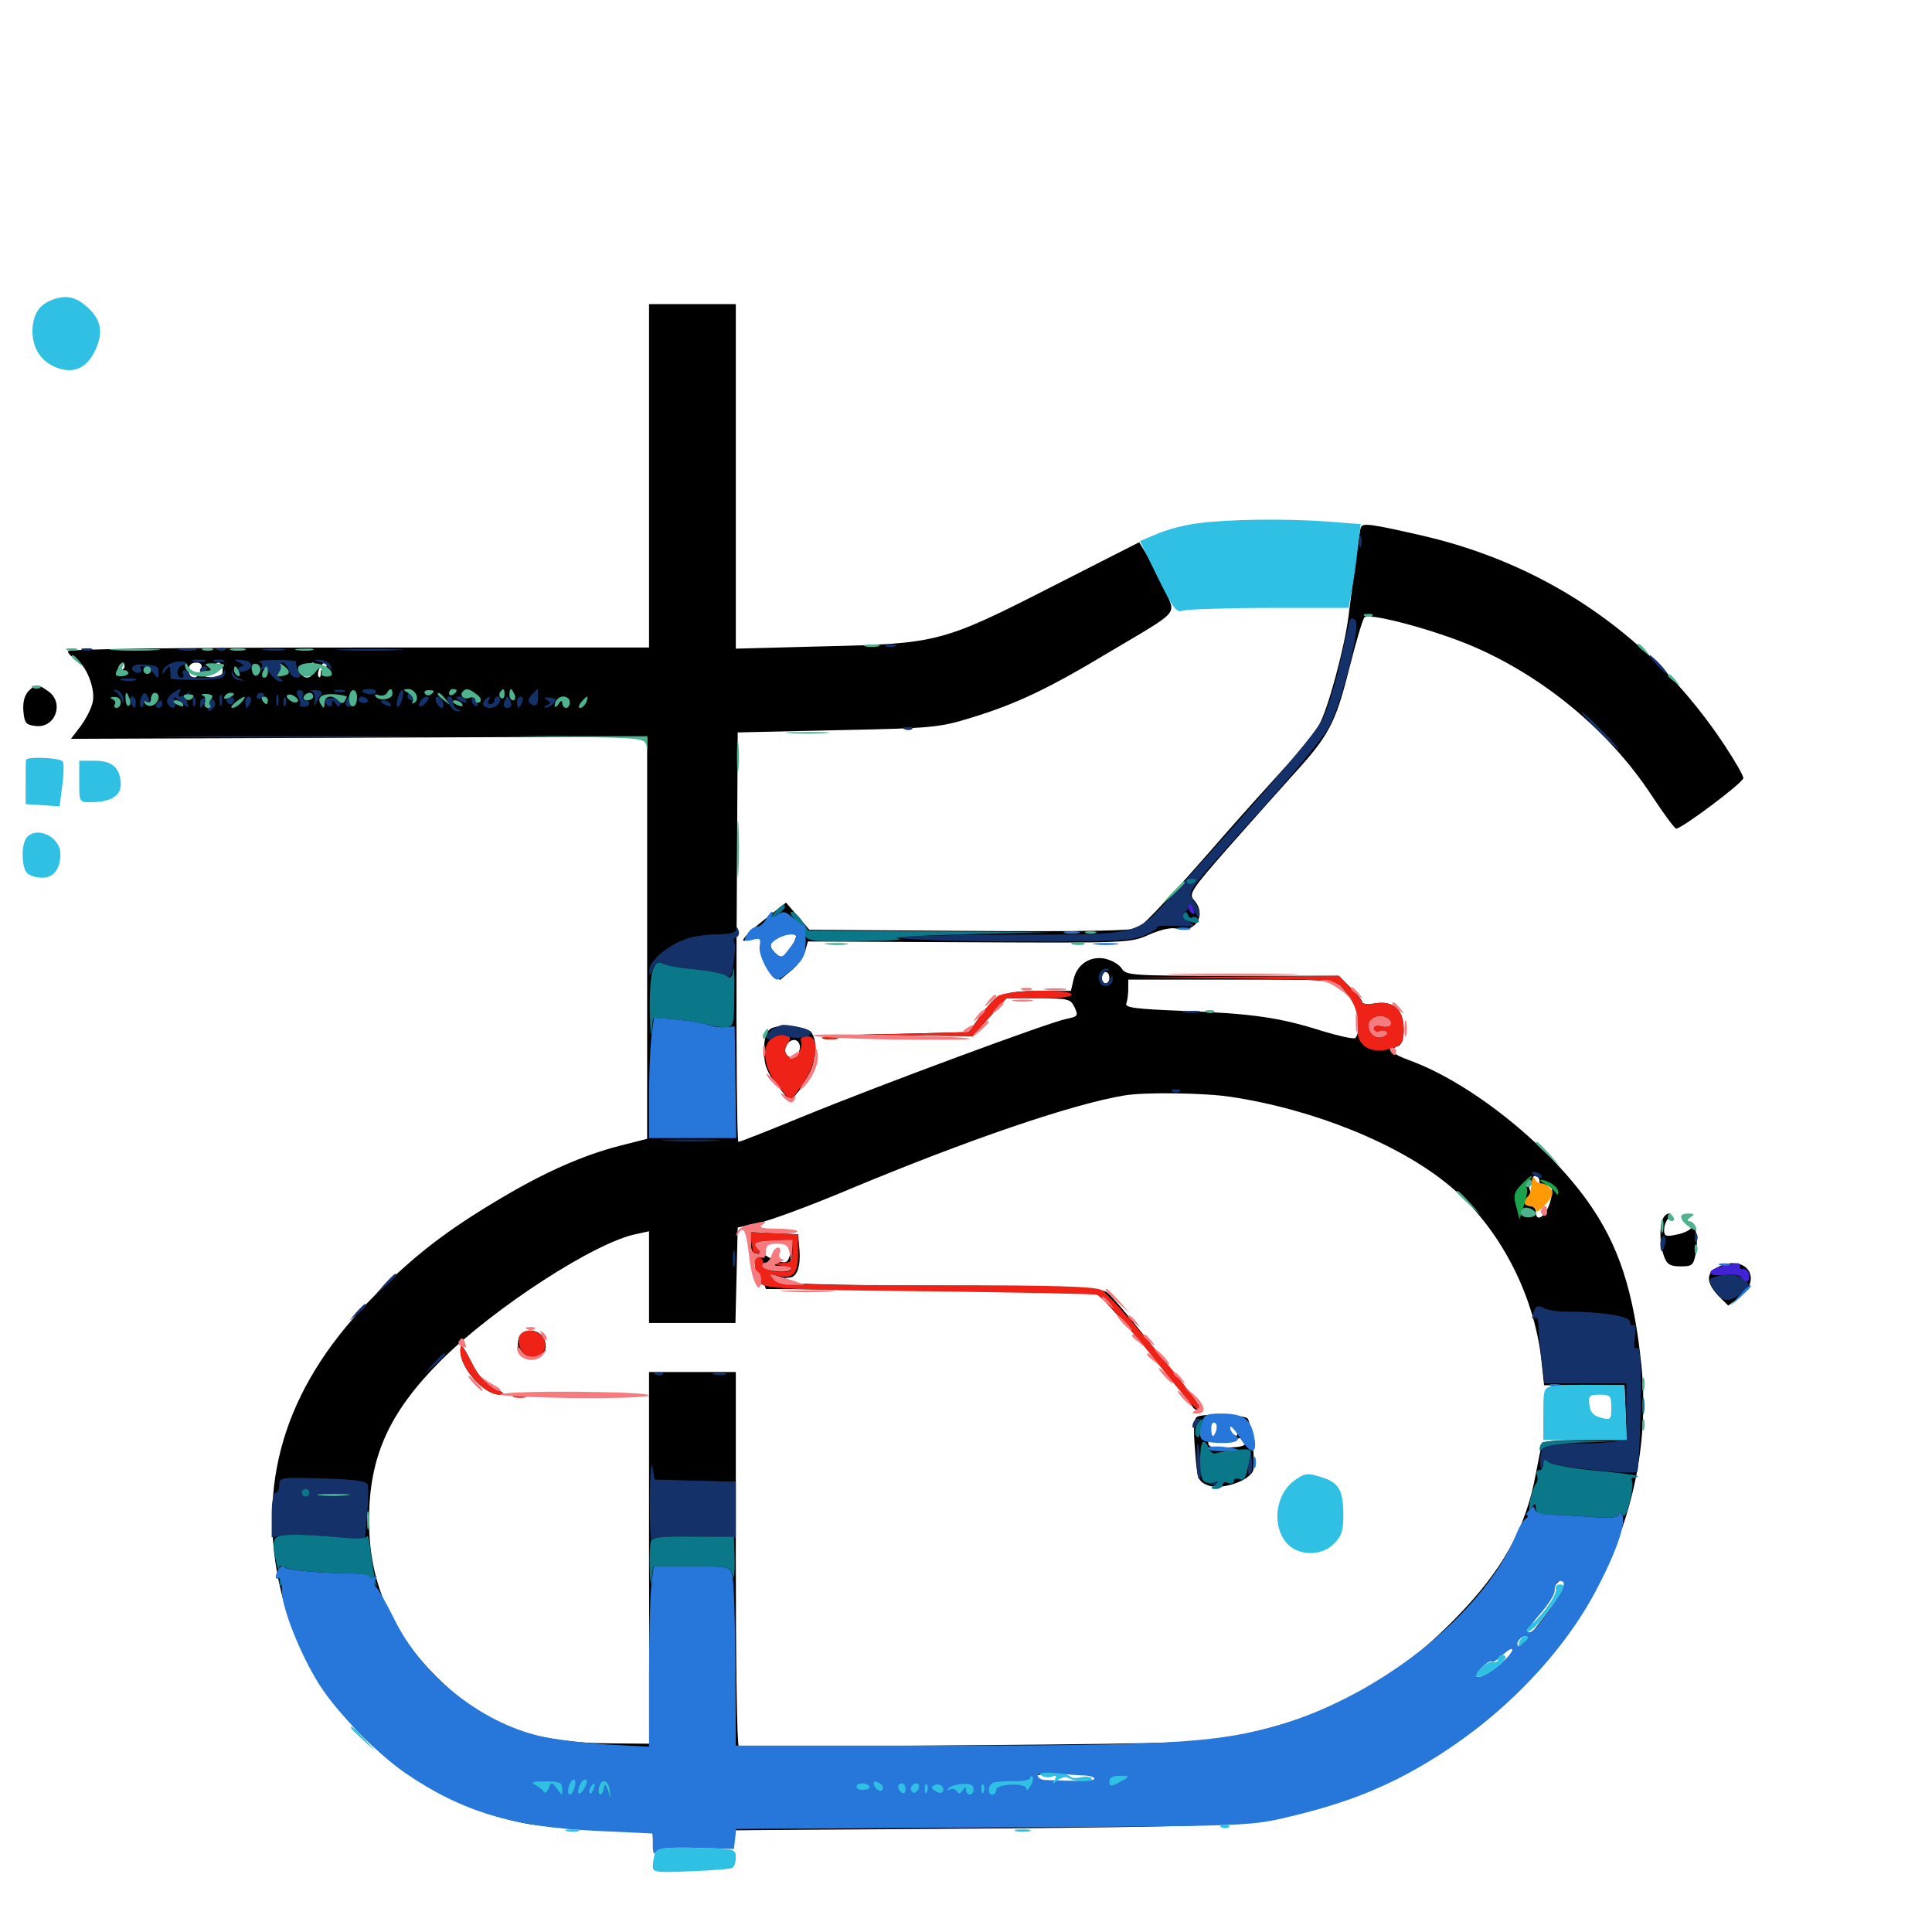 <svg xmlns="http://www.w3.org/2000/svg" viewBox="0 -1000 1000 1000">
	<path fill="#000000" d="M335.938 -753.711V-664.844H185.547C90.234 -664.844 35.156 -664.062 35.156 -662.891C35.156 -661.914 36.719 -660.156 38.867 -659.18C44.336 -656.25 49.414 -643.945 48.047 -636.914C47.461 -633.594 44.531 -627.93 41.797 -624.219L36.719 -617.578L185.742 -618.164L334.961 -618.75V-514.648V-410.547L321.094 -407.031C301.953 -402.148 282.031 -393.359 258.789 -379.492C231.445 -363.281 214.648 -350.391 194.336 -329.883C149.414 -285.156 133.008 -236.133 144.336 -181.25C157.227 -119.141 207.422 -69.531 270.703 -56.445C279.297 -54.688 295.508 -53.516 311.523 -53.516C335.352 -53.516 337.891 -53.125 337.891 -50.195C337.891 -47.266 338.281 -47.07 339.844 -49.609C341.406 -52.148 352.539 -52.539 418.359 -52.93C614.648 -54.102 642.188 -54.688 662.305 -59.18C700.195 -67.383 721.484 -76.367 751.562 -96.289C819.336 -141.797 857.227 -217.578 849.609 -292.969C845.703 -331.641 837.891 -355.664 821.68 -378.32C800 -408.594 761.133 -439.453 730.078 -450.977C720.312 -454.492 718.555 -456.641 723.633 -458.594C725.586 -459.18 726.562 -462.305 726.562 -467.188C726.562 -477.344 721.289 -482.227 711.914 -480.664C708.203 -480.078 705.078 -480.273 705.078 -481.25C705.078 -482.227 702.344 -485.547 699.023 -488.867L692.969 -494.922H638.086C585.938 -494.922 582.812 -495.117 580.664 -498.633C579.297 -500.781 575.586 -502.93 572.266 -503.711C564.453 -505.469 557.422 -500.977 555.664 -492.969L554.297 -487.109H539.062C519.531 -487.109 515.625 -485.547 507.812 -474.609L501.367 -465.82L472.852 -465.039L444.336 -464.453L473.828 -464.062L503.32 -463.672L512.109 -473.438L520.898 -483.203H537.5C553.125 -483.203 554.102 -483.008 556.25 -478.516C558.203 -474.219 557.812 -473.828 552.148 -472.656C543.555 -471.094 453.516 -437.695 415.039 -421.875C397.852 -414.844 383.203 -408.984 382.227 -408.984C381.445 -408.984 381.055 -456.641 381.25 -515.039L381.836 -620.898L433.594 -622.07C482.422 -623.047 486.328 -623.438 502.734 -628.516C525.781 -635.547 542.383 -643.359 574.219 -662.5C611.719 -684.766 608.594 -681.445 602.734 -694.922C599.805 -701.367 595.898 -709.375 593.555 -712.891L589.648 -719.336L544.336 -696.289C487.695 -667.383 485.156 -666.797 425.391 -665.43L380.859 -664.258V-753.516V-842.578H358.398H335.938ZM64.453 -655.078C64.453 -654.102 63.477 -653.125 62.305 -653.125C61.328 -653.125 60.938 -654.102 61.523 -655.078C62.109 -656.25 63.086 -657.031 63.672 -657.031C64.062 -657.031 64.453 -656.25 64.453 -655.078ZM72.852 -651.172C70.508 -651.172 68.359 -652.734 67.773 -654.688C66.992 -657.617 66.797 -657.617 66.602 -654.688C66.602 -652.93 64.844 -650.977 63.086 -650.586C61.133 -650 64.258 -649.609 70.117 -649.414C79.102 -649.219 80.273 -649.609 78.125 -652.148C76.758 -653.711 74.609 -655.078 73.438 -655.078C72.266 -655.078 72.656 -654.102 74.219 -653.125C76.562 -651.562 76.367 -651.172 72.852 -651.172ZM104.102 -653.125C103.516 -650.977 101.758 -649.219 100.391 -649.219C98.828 -649.219 97.656 -650.977 97.656 -653.125C97.656 -655.664 99.023 -657.031 101.367 -657.031C104.102 -657.031 104.883 -656.055 104.102 -653.125ZM115.234 -653.125C115.234 -650.195 114.062 -649.219 109.961 -649.414C105.469 -649.609 105.273 -649.805 108.789 -650.586C111.523 -651.172 112.695 -652.344 111.914 -654.297C111.328 -655.859 111.914 -657.031 113.086 -657.031C114.258 -657.031 115.234 -655.273 115.234 -653.125ZM126.367 -655.859C127.148 -656.445 125.977 -657.031 123.828 -656.836C121.68 -656.836 121.094 -656.25 122.656 -655.664C124.023 -655.078 125.781 -655.273 126.367 -655.859ZM138.672 -653.125C137.5 -655.273 135.547 -657.031 134.18 -656.836C132.422 -656.836 132.422 -656.445 134.375 -655.664C135.547 -655.273 136.719 -653.516 136.719 -651.953C136.719 -650.391 137.695 -649.219 138.672 -649.219C140.039 -649.219 140.039 -650.391 138.672 -653.125ZM150.391 -650.195C150.391 -651.367 149.609 -653.32 148.633 -654.688C147.461 -656.836 146.68 -656.641 145.703 -653.906C145.117 -652.148 144.922 -650.195 145.508 -649.609C146.094 -649.023 146.484 -649.805 146.484 -651.367C146.484 -653.516 146.875 -653.516 148.438 -651.172C149.414 -649.609 150.391 -649.219 150.391 -650.195ZM162.695 -653.125C161.523 -648.633 157.227 -647.852 155.469 -652.148C154.883 -653.711 155.273 -655.078 156.055 -655.078C157.031 -655.078 158.398 -653.906 158.789 -652.734C159.375 -651.172 159.961 -651.562 159.961 -653.711C160.156 -655.469 160.938 -657.031 161.914 -657.031C162.891 -657.031 163.281 -655.273 162.695 -653.125ZM168.945 -655.078C168.359 -654.102 168.75 -653.125 169.922 -653.125C171.094 -653.125 171.484 -652.148 170.703 -650.977C169.922 -649.414 168.945 -649.609 167.773 -651.367C166.406 -653.711 166.016 -653.711 166.016 -651.367C166.016 -649.805 165.625 -649.023 165.039 -649.609C163.477 -651.172 166.211 -657.031 168.359 -657.031C169.336 -657.031 169.531 -656.25 168.945 -655.078ZM88.672 -652.148C87.891 -653.711 87.109 -655.078 86.719 -655.078C86.328 -655.078 85.938 -653.711 85.938 -652.148C85.938 -650.586 86.719 -649.219 87.891 -649.219C88.867 -649.219 89.258 -650.586 88.672 -652.148ZM94.727 -651.172C94.141 -652.344 93.164 -653.125 92.578 -653.125C92.188 -653.125 91.797 -652.344 91.797 -651.172C91.797 -650.195 92.773 -649.219 93.945 -649.219C94.922 -649.219 95.312 -650.195 94.727 -651.172ZM127.93 -651.172C126.562 -653.516 126.758 -653.516 123.047 -651.172C120.703 -649.609 121.094 -649.219 124.609 -649.219C127.148 -649.219 128.516 -650 127.93 -651.172ZM181.641 -641.797C181.641 -644.531 179.688 -643.359 178.32 -640.039C177.734 -638.086 176.758 -635.742 176.367 -634.57C175.781 -633.594 176.953 -634.375 178.516 -636.328C180.273 -638.477 181.641 -640.82 181.641 -641.797ZM191.406 -639.648C191.406 -642.383 185.742 -642.969 183.789 -640.625C182.227 -638.672 182.422 -637.305 184.766 -635.352C187.305 -633.203 188.086 -633.398 189.648 -635.742C190.625 -637.305 191.406 -639.062 191.406 -639.648ZM207.031 -641.602C207.031 -642.578 204.492 -643.359 201.172 -643.359C198.047 -643.359 195.312 -642.383 195.312 -641.211C195.312 -640.039 197.07 -639.648 199.219 -640.43C203.516 -641.797 204.297 -639.453 200.781 -635.938C199.414 -634.57 199.023 -633.594 199.609 -633.594C201.562 -633.594 207.031 -639.453 207.031 -641.602ZM211.328 -638.477C211.914 -641.211 211.523 -643.359 210.742 -643.359C209.766 -643.359 208.984 -642.578 208.984 -641.602C208.984 -640.625 208.398 -638.477 207.812 -636.719C207.227 -634.961 207.422 -633.594 208.594 -633.594C209.57 -633.594 210.938 -635.742 211.328 -638.477ZM226.172 -638.477C226.172 -641.797 224.805 -642.773 220.312 -642.773C216.406 -642.773 215.039 -641.992 215.625 -640.039C216.211 -638.672 215.82 -637.5 214.648 -637.5C213.477 -637.5 213.281 -636.523 214.062 -635.352C215.039 -633.789 216.016 -634.18 217.188 -636.328C218.164 -638.086 219.922 -639.453 221.094 -639.453C222.461 -639.453 222.266 -638.477 220.703 -636.719C218.945 -634.375 219.141 -633.789 222.266 -634.18C224.805 -634.375 226.172 -635.742 226.172 -638.477ZM257.812 -641.602C257.812 -642.383 251.172 -642.773 243.164 -642.773C235.156 -642.773 228.516 -641.992 228.516 -641.211C228.516 -640.234 229.883 -639.453 231.445 -639.453C233.008 -639.453 234.375 -638.086 234.375 -636.523C234.375 -632.227 239.844 -633.008 241.211 -637.5C242.578 -641.992 246.094 -642.773 246.094 -638.672C246.094 -637.109 247.07 -635.156 248.438 -634.375C250 -633.398 250.195 -633.984 249.414 -636.133C248.633 -638.281 249.219 -639.453 250.977 -639.453C252.539 -639.453 253.906 -638.281 253.906 -637.109C253.906 -634.57 257.812 -639.062 257.812 -641.602ZM261.719 -637.5C262.891 -639.844 263.477 -642.188 263.086 -642.773C262.5 -643.164 260.938 -641.797 259.766 -639.453C258.594 -637.109 258.008 -634.766 258.398 -634.18C258.984 -633.789 260.547 -635.156 261.719 -637.5ZM274.219 -638.281C277.148 -642.969 277.148 -643.164 271.484 -642.969C266.211 -642.773 262.109 -638.281 264.844 -635.742C265.625 -635.156 266.602 -635.742 266.992 -637.109C267.578 -638.281 268.75 -639.453 269.727 -639.453C270.508 -639.453 270.898 -638.086 270.312 -636.523C268.555 -632.031 270.703 -633.008 274.219 -638.281ZM306.641 -638.086C306.641 -642.188 305.859 -642.383 292.969 -642.578C279.492 -642.773 279.297 -642.773 279.492 -637.695C279.688 -634.375 280.078 -633.789 280.664 -636.133C281.055 -637.891 282.422 -639.453 283.398 -639.453C284.57 -639.453 284.766 -638.281 283.984 -637.109C282.812 -635.156 283.203 -635.156 285.547 -637.109C288.281 -639.258 288.867 -639.062 289.648 -636.133C290.43 -632.812 290.625 -632.812 290.82 -636.133C290.82 -637.891 291.992 -639.453 293.164 -639.453C294.141 -639.453 294.727 -638.672 294.141 -637.695C293.555 -636.719 294.336 -635.352 295.898 -634.766C297.656 -634.18 299.414 -634.961 300 -636.523C300.781 -638.086 301.953 -639.453 302.93 -639.453C303.711 -639.453 304.102 -638.086 303.516 -636.523C302.734 -634.961 303.32 -633.594 304.492 -633.594C305.664 -633.594 306.641 -635.547 306.641 -638.086ZM62.5 -640.039C62.5 -640.82 61.328 -641.406 59.766 -641.406C58.203 -641.406 57.227 -639.844 57.617 -638.086C58.008 -636.133 58.398 -634.18 58.398 -633.594C58.789 -632.227 62.5 -638.086 62.5 -640.039ZM67.578 -637.891C67.578 -639.844 67.383 -641.406 66.992 -641.406C66.797 -641.406 65.625 -639.844 64.648 -637.891C63.281 -635.352 63.477 -634.18 65.039 -634.18C66.406 -634.18 67.578 -635.938 67.578 -637.891ZM72.852 -637.5C73.438 -639.648 73.047 -641.406 72.07 -641.406C71.094 -641.406 70.312 -639.648 70.312 -637.5C70.312 -635.352 70.703 -633.594 71.094 -633.594C71.484 -633.594 72.266 -635.352 72.852 -637.5ZM80.078 -639.258C80.078 -636.914 79.688 -637.109 77.93 -639.453C76.172 -641.992 75.977 -641.992 76.758 -639.062C77.344 -637.305 76.953 -635.352 75.586 -634.766C74.219 -634.375 74.609 -633.789 76.367 -633.789C79.688 -633.594 83.008 -639.062 81.055 -641.016C80.469 -641.602 80.078 -640.82 80.078 -639.258ZM86.523 -637.5C87.109 -639.648 86.719 -641.406 85.742 -641.406C84.766 -641.406 83.984 -639.648 83.984 -637.5C83.984 -635.352 84.375 -633.594 84.766 -633.594C85.156 -633.594 85.938 -635.352 86.523 -637.5ZM93.164 -640.039C93.75 -640.82 93.945 -641.406 93.164 -641.406C91.211 -641.406 89.648 -637.5 90.82 -635.547C91.406 -634.57 92.969 -633.594 94.141 -633.594C95.508 -633.594 95.508 -634.375 93.945 -636.133C92.773 -637.695 92.383 -639.453 93.164 -640.039ZM99.609 -637.109C99.609 -641.602 98.633 -642.578 96.875 -639.844C96.484 -639.062 96.68 -637.109 97.852 -635.547C99.219 -633.203 99.609 -633.594 99.609 -637.109ZM102.93 -635.156C103.32 -636.328 103.32 -638.672 102.93 -640.039C102.344 -641.211 101.953 -640.234 101.953 -637.5C101.953 -634.766 102.344 -633.789 102.93 -635.156ZM112.695 -635.156C113.086 -636.328 113.086 -638.672 112.695 -640.039C112.109 -641.211 111.719 -640.234 111.719 -637.5C111.719 -634.766 112.109 -633.789 112.695 -635.156ZM123.047 -639.453C123.047 -640.625 122.07 -641.406 120.898 -641.406C119.922 -641.406 119.531 -640.625 120.117 -639.453C120.703 -638.477 121.68 -637.5 122.266 -637.5C122.656 -637.5 123.047 -638.477 123.047 -639.453ZM127.539 -637.5C128.125 -639.648 127.734 -641.406 126.758 -641.406C125.781 -641.406 125 -639.648 125 -637.5C125 -635.352 125.391 -633.594 125.781 -633.594C126.172 -633.594 126.953 -635.352 127.539 -637.5ZM132.812 -637.5C132.812 -639.648 132.422 -641.406 132.031 -641.406C131.641 -641.406 130.859 -639.648 130.273 -637.5C129.688 -635.352 130.078 -633.594 131.055 -633.594C132.031 -633.594 132.812 -635.352 132.812 -637.5ZM142.188 -636.328C141.797 -638.477 140.625 -640.43 139.258 -640.82C136.133 -641.992 133.984 -637.5 136.523 -634.961C138.086 -633.398 138.672 -633.594 138.672 -635.742C138.672 -638.086 139.062 -638.086 140.82 -635.547C142.383 -633.203 142.773 -633.203 142.188 -636.328ZM151.758 -637.109C153.711 -640.43 153.516 -641.016 149.219 -641.016C145.703 -641.016 144.531 -639.844 144.727 -636.719C144.727 -632.812 144.922 -632.812 146.289 -636.523C147.852 -640.039 148.047 -640.039 148.633 -636.914C149.414 -633.594 149.609 -633.789 151.758 -637.109ZM162.5 -637.109C163.477 -640.234 162.891 -641.406 160.547 -641.406C158.594 -641.211 156.055 -640.039 154.883 -638.477C150.977 -634.18 151.953 -632.617 156.055 -636.328C159.57 -639.648 159.766 -639.648 160.547 -636.133C161.133 -633.203 161.523 -633.203 162.5 -637.109ZM168.359 -637.891C167.383 -642.188 166.797 -642.383 165.234 -638.281C163.672 -634.18 163.672 -634.18 166.797 -634.18C168.359 -634.18 168.945 -635.742 168.359 -637.891ZM173.828 -634.57C173.828 -635.742 172.852 -637.891 171.875 -639.453C170.898 -641.016 169.922 -641.602 169.922 -640.43C169.922 -639.453 170.898 -637.109 171.875 -635.547C172.852 -633.984 173.828 -633.594 173.828 -634.57ZM120.117 -633.984C120.703 -634.57 119.727 -635.742 117.773 -636.328C115.039 -637.5 114.844 -637.305 116.602 -635.352C117.969 -633.984 119.531 -633.398 120.117 -633.984ZM574.219 -493.945C574.219 -492.383 573.438 -491.016 572.266 -491.016C571.289 -491.016 570.312 -492.383 570.312 -493.945C570.312 -495.508 571.289 -496.875 572.266 -496.875C573.438 -496.875 574.219 -495.508 574.219 -493.945ZM694.727 -488.672C696.875 -486.133 699.805 -482.227 700.977 -479.883C703.516 -474.805 703.906 -464.258 701.367 -462.695C700.391 -462.109 692.578 -463.867 684.18 -466.406C662.891 -473.242 648.242 -475.391 612.695 -476.758C587.109 -477.734 582.031 -478.516 583.008 -480.664C583.594 -482.227 583.984 -485.742 583.984 -488.281V-492.969H637.305C690.234 -492.969 690.82 -492.969 694.727 -488.672ZM719.727 -469.531C719.141 -468.555 716.992 -468.359 714.844 -468.945C712.695 -469.531 710.938 -468.945 710.938 -467.773C710.938 -466.602 712.891 -465.625 715.43 -465.43C719.531 -465.43 719.531 -465.234 715.82 -463.867C713.086 -462.695 711.133 -463.281 709.766 -465.43C707.031 -469.141 708.203 -473.047 712.5 -474.023C716.211 -474.805 721.094 -471.875 719.727 -469.531ZM637.305 -432.227C680.078 -425.781 724.414 -407.812 750.195 -386.328C775.781 -365.234 794.141 -330.273 797.852 -295.703L799.219 -283.008H819.922H840.82L841.406 -268.945L841.992 -254.688H820.312C804.688 -254.688 798.438 -254.102 798.047 -252.344C797.656 -250.977 796.289 -244.141 794.922 -237.109C789.844 -208.984 777.539 -186.914 752.93 -161.914C721.094 -129.492 690.234 -112.695 642.188 -101.953C625.195 -98.047 616.211 -97.656 503.906 -96.68C437.891 -96.094 383.203 -95.703 382.422 -96.094C381.445 -96.484 380.859 -140.234 380.859 -193.359V-289.844H358.398H335.938V-193.75L336.133 -97.461L314.062 -97.656C275.195 -98.047 250.781 -107.422 226.367 -131.641C202.148 -155.664 191.016 -181.25 191.016 -212.891C191.016 -246.094 201.367 -268.945 228.32 -295.898C255.859 -323.242 308.594 -357.422 329.688 -361.328L335.938 -362.695V-338.867V-315.234H358.398H380.664L381.25 -340.039L381.836 -364.648L392.578 -366.992C398.438 -368.164 419.531 -375.977 439.453 -384.375C500.781 -409.961 554.883 -428.516 582.031 -433.008C592.188 -434.766 623.828 -434.375 637.305 -432.227ZM796.875 -388.281C796.875 -386.719 797.656 -385.742 798.438 -386.328C799.219 -386.719 800.977 -386.719 802.148 -385.938C803.906 -384.961 803.711 -382.617 802.148 -377.148C799.805 -370.117 794.922 -366.992 794.922 -372.852C794.922 -374.414 793.555 -375.781 791.992 -375.781C790.43 -375.781 789.062 -376.758 789.062 -377.93C789.062 -379.102 790.43 -379.688 791.992 -378.906C794.531 -377.93 794.727 -378.516 792.773 -382.031C791.016 -385.352 791.016 -386.523 792.773 -387.109C793.945 -387.5 794.531 -388.672 793.75 -389.648C793.164 -390.625 793.75 -391.406 794.727 -391.406C795.898 -391.406 796.875 -390.039 796.875 -388.281ZM180.273 -225.977C181.445 -226.562 180.078 -226.953 176.758 -226.953C173.633 -226.953 172.461 -226.562 174.414 -225.977C176.172 -225.586 178.906 -225.586 180.273 -225.977ZM810.547 -180.859C810.547 -177.148 789.844 -149.805 782.422 -143.555C780.469 -141.797 776.758 -138.477 774.219 -136.133C770.312 -132.227 763.672 -130.078 763.672 -132.617C763.672 -134.766 770.703 -141.406 773.047 -141.406C776.758 -141.406 800 -167.188 801.953 -173.633C804.102 -180.469 810.547 -185.742 810.547 -180.859ZM593.359 -80.859C593.75 -80.859 593.75 -79.883 593.359 -78.711C592.383 -75.586 582.031 -74.609 582.031 -77.539C582.031 -79.102 581.445 -79.102 580.469 -77.93C578.516 -75.195 574.219 -74.609 570.508 -76.172C564.258 -78.906 540.234 -78.516 535.742 -75.781C532.422 -73.633 531.25 -73.633 531.25 -75.195C531.25 -76.562 530.664 -76.953 529.883 -76.172C528.906 -75.391 528.32 -73.633 528.32 -72.461C528.32 -71.094 525.977 -70.312 522.461 -70.703C519.141 -70.898 503.711 -71.289 487.891 -71.289C462.891 -71.289 458.984 -71.68 458.984 -74.219C458.984 -76.172 460.156 -76.953 461.914 -76.367C463.477 -75.586 465.234 -75.977 465.82 -76.953C466.602 -78.125 467.969 -78.906 468.945 -78.906C470.117 -78.906 470.312 -77.93 469.531 -76.562C468.75 -75.195 468.945 -75 470.312 -75.781C471.484 -76.562 485.742 -77.539 501.758 -77.734C518.945 -78.32 532.422 -79.492 534.57 -80.664C537.305 -82.422 575.391 -82.617 593.359 -80.859ZM313.672 -76.562C314.648 -80.859 313.672 -82.422 311.719 -79.297C311.328 -78.516 302.539 -77.93 292.383 -78.32C276.953 -78.906 273.633 -78.516 272.656 -75.977C271.094 -71.484 274.023 -70.898 301.758 -70.508C321.68 -70.117 326.953 -70.703 327.734 -72.852C328.32 -74.805 327.539 -75.195 324.414 -74.414C322.266 -73.828 320.703 -74.219 321.484 -75.195C322.07 -76.172 320.703 -76.953 318.555 -76.953C316.602 -76.953 314.258 -75.781 313.672 -74.609C313.086 -73.242 313.086 -74.023 313.672 -76.562ZM455.078 -76.953C450.781 -79.688 446.094 -79.297 443.359 -75.977C441.406 -73.438 441.602 -73.047 445.508 -72.852C455.664 -72.266 459.57 -74.023 455.078 -76.953ZM185.547 -637.305C185.547 -638.477 186.523 -639.453 187.5 -639.453C188.672 -639.453 189.453 -639.062 189.453 -638.672C189.453 -638.086 188.672 -637.109 187.5 -636.523C186.523 -635.938 185.547 -636.328 185.547 -637.305ZM388.672 -356.25C388.672 -352.734 389.453 -350.586 390.625 -351.367C391.602 -351.953 391.992 -351.367 391.602 -349.805C391.016 -348.438 391.797 -343.945 393.555 -340.039L396.484 -332.812L425.391 -332.617C441.211 -332.422 478.906 -332.031 508.984 -331.836C539.258 -331.445 565.82 -330.664 567.969 -329.883C571.094 -328.906 607.227 -286.328 617.578 -271.484C618.359 -270.312 619.531 -270.117 620.117 -270.703C621.484 -272.07 579.688 -325.586 573.242 -330.859C570.312 -333.398 557.031 -333.789 485.938 -334.375C433.203 -334.766 402.734 -335.547 403.32 -336.719C404.102 -337.891 406.25 -338.672 408.203 -338.672C412.695 -338.672 414.648 -344.531 413.672 -354.492L413.086 -361.133L400.977 -361.719L388.672 -362.305ZM408.789 -350.195C407.617 -345.898 406.445 -345.703 399.609 -348.438C392.383 -351.172 393.164 -355.859 400.977 -356.641C408.008 -357.227 410.156 -355.664 408.789 -350.195ZM268.555 -307.617C266.797 -301.758 269.531 -297.656 275.391 -297.656C281.641 -297.656 284.18 -301.953 281.25 -307.617C278.516 -312.5 270.117 -312.5 268.555 -307.617ZM238.281 -300.781C238.281 -291.797 250.586 -278.125 258.594 -278.125C261.719 -278.125 261.133 -278.906 255.859 -281.641C251.367 -283.789 247.461 -288.086 244.727 -293.555C239.453 -303.906 238.281 -305.273 238.281 -300.781ZM619.531 -266.602C617.969 -265.625 617.578 -260.547 618.555 -249.414C619.531 -234.961 620.117 -233.398 624.609 -231.445C631.641 -228.125 648.047 -233.789 648.828 -239.648C649.609 -245.703 647.461 -264.062 645.703 -265.82C643.75 -267.773 622.461 -268.555 619.531 -266.602ZM629.492 -258.203C628.711 -254.102 628.906 -252.539 630.469 -253.516C631.641 -254.297 632.031 -256.25 631.445 -258.008C630.664 -260.156 630.859 -260.742 632.422 -259.766C633.789 -258.984 634.766 -257.031 634.766 -255.469C634.766 -253.32 635.547 -253.125 638.477 -254.492C640.43 -255.664 642.578 -255.859 643.359 -255.273C646.484 -252.148 643.75 -250.781 634.766 -250.781C625 -250.781 624.805 -250.977 625.781 -256.25C626.172 -259.18 626.758 -262.109 626.758 -263.086C626.953 -263.867 627.734 -264.453 628.906 -264.453C629.883 -264.453 630.273 -261.914 629.492 -258.203ZM640.234 -258.984C641.406 -255.469 637.305 -256.25 635.938 -259.766C635.156 -261.719 635.742 -262.5 637.109 -262.109C638.281 -261.719 639.844 -260.156 640.234 -258.984ZM704.297 -726.758C703.516 -724.609 700.977 -704.883 698.047 -681.445C696.094 -665.43 687.305 -632.422 682.617 -624.609C680.078 -620.312 671.875 -610.156 664.453 -602.148C657.227 -594.141 644.336 -579.883 635.742 -570.117C607.031 -537.109 592.773 -521.875 588.867 -519.727C586.133 -518.164 559.961 -517.773 501.953 -518.164L418.945 -518.75L412.891 -525.781L406.836 -532.812L395.898 -524.219C384.961 -515.625 381.055 -510.352 388.477 -514.453C393.75 -517.188 393.75 -517.188 393.75 -509.57C393.75 -504.688 395.312 -501.172 398.633 -497.656L403.711 -492.773L409.57 -497.656C412.891 -500.391 416.211 -505.078 416.797 -507.812L418.164 -512.695L501.562 -512.305C583.789 -511.914 585.156 -511.914 594.727 -516.211C600.391 -518.75 606.25 -520.117 608.984 -519.336C618.945 -516.797 624.805 -526.562 617.969 -534.18C615.234 -537.305 616.406 -539.258 636.133 -561.719C647.656 -574.805 662.891 -591.797 669.727 -599.414C687.695 -619.141 691.211 -625.586 698.242 -653.516C701.758 -667.383 705.273 -679.492 706.25 -680.469C708.984 -683.008 743.555 -673.633 762.891 -665.234C799.414 -649.414 832.812 -621.68 854.492 -588.867C860.938 -579.102 866.797 -571.094 867.578 -571.094C870.508 -571.094 902.344 -594.922 902.344 -597.266C902.344 -598.633 898.047 -606.055 892.773 -614.062C856.055 -669.727 802.148 -707.227 737.5 -722.461C708.594 -729.102 705.078 -729.492 704.297 -726.758ZM412.109 -515.43C412.109 -515.039 411.133 -512.305 409.766 -509.57C407.227 -504.102 403.906 -503.32 400.391 -507.617C398.438 -509.961 398.438 -511.133 400.391 -513.477C402.539 -516.016 412.109 -517.773 412.109 -515.43ZM14.648 -642.188C12.695 -640.039 11.719 -636.523 12.109 -631.836C12.695 -625.586 13.477 -624.805 18.555 -624.219C28.711 -623.047 33.398 -636.328 25 -642.188C19.531 -646.094 18.555 -646.094 14.648 -642.188ZM398.438 -467.188C396.484 -465.625 395.312 -461.523 395.508 -455.859C395.508 -448.633 396.875 -445.117 402.148 -438.477L408.984 -429.883L413.672 -435.547C421.484 -445.117 424.414 -458.594 420.117 -465.43C417.773 -468.945 402.148 -470.312 398.438 -467.188ZM414.062 -458.008C414.062 -453.906 408.984 -450.977 407.031 -454.102C405.273 -457.031 407.617 -461.719 411.133 -461.719C412.695 -461.719 414.062 -459.961 414.062 -458.008ZM426.367 -462.305C424.414 -462.891 425.977 -463.281 429.688 -463.281C433.398 -463.281 434.961 -462.891 433.203 -462.305C431.25 -461.914 428.125 -461.914 426.367 -462.305ZM860.547 -368.75C858.789 -364.258 859.18 -355.273 861.328 -349.609C862.891 -345.508 864.453 -344.531 869.922 -344.531C875.977 -344.531 876.562 -345.117 877.734 -351.367C879.297 -358.984 877.344 -367.969 875.195 -364.258C874.414 -363.086 871.094 -361.523 867.578 -360.938C862.305 -359.766 861.328 -360.156 861.328 -363.477C861.328 -365.43 862.305 -368.164 863.672 -369.531C865.234 -371.094 865.234 -371.875 863.867 -371.875C862.695 -371.875 861.133 -370.508 860.547 -368.75ZM888.672 -343.945C882.812 -340.82 883.203 -335.742 889.844 -328.906L894.531 -324.219L899.805 -328.125C913.281 -338.086 903.516 -351.562 888.672 -343.945Z"/>
	<path fill="#ff9906" d="M792.969 -389.062C792.188 -382.422 791.992 -382.031 790.625 -380.469C788.086 -378.125 788.867 -375.781 791.992 -375.781C793.555 -375.781 794.922 -374.609 794.922 -373.438C794.922 -372.07 797.266 -373.438 800 -376.562C803.711 -380.859 804.297 -382.617 802.539 -384.766C801.367 -386.328 799.219 -387.5 797.852 -387.5C796.289 -387.5 794.727 -388.672 794.336 -390.039C793.555 -391.406 793.164 -391.016 792.969 -389.062Z"/>
	<path fill="#ef2218" d="M636.719 -493.555C687.891 -492.969 690.43 -492.773 694.531 -488.867C700.195 -483.398 703.516 -475.195 702.734 -468.359C701.562 -458.398 710.352 -453.516 721.484 -457.812C725.781 -459.375 726.562 -460.938 726.562 -467.188C726.562 -477.344 721.289 -482.227 711.914 -480.664C708.203 -480.078 705.078 -480.273 705.078 -481.055C705.078 -481.836 702.344 -485.352 699.023 -488.672L692.969 -494.922L637.891 -494.531L583.008 -493.945ZM719.727 -469.531C719.141 -468.555 716.992 -468.359 714.844 -468.945C712.5 -469.531 710.938 -468.945 710.938 -467.578C710.938 -466.211 712.305 -465.625 713.867 -466.211C715.43 -466.992 717.188 -466.602 717.773 -465.82C718.164 -464.844 717.188 -463.672 715.039 -463.086C713.086 -462.695 710.742 -463.672 709.375 -465.625C707.227 -469.336 708.398 -472.266 712.891 -473.828C716.211 -475 721.094 -471.875 719.727 -469.531ZM516.406 -484.375C514.258 -482.812 509.961 -477.93 507.031 -473.633L501.562 -465.82L473.828 -465.039L446.289 -464.453L474.805 -464.062L503.32 -463.672L512.109 -473.438L520.898 -483.203H537.891C547.852 -483.203 554.688 -483.984 554.688 -485.156C554.688 -488.281 521.094 -487.695 516.406 -484.375ZM399.609 -462.695C393.945 -458.398 395.117 -447.656 402.344 -438.477C405.859 -434.18 408.984 -430.469 409.375 -430.469C409.57 -430.469 412.5 -434.57 415.82 -439.648C423.438 -450.977 424.414 -463.672 417.773 -463.672C415.039 -463.672 414.062 -462.695 414.648 -460.938C415.234 -459.375 414.453 -456.641 413.086 -454.492C410.938 -451.562 409.961 -451.367 407.812 -453.516C405.859 -455.469 405.859 -456.836 407.617 -459.57C409.57 -462.695 409.375 -463.477 406.445 -464.258C404.492 -464.648 401.562 -464.062 399.609 -462.695ZM426.367 -462.305C424.414 -462.891 425.977 -463.281 429.688 -463.281C433.398 -463.281 434.961 -462.891 433.203 -462.305C431.25 -461.914 428.125 -461.914 426.367 -462.305ZM389.648 -352.93C390.43 -347.852 391.016 -341.992 391.016 -340.234C390.82 -332.812 394.141 -332.422 479.883 -331.641C525.781 -331.055 565.234 -330.273 567.578 -329.883C569.922 -329.297 581.25 -316.797 594.922 -299.805C616.016 -273.047 621.289 -267.383 620.898 -271.875C620.703 -275.195 574.805 -330.078 570.312 -332.227C566.602 -334.18 545.508 -334.766 484.18 -334.766C412.891 -334.766 402.539 -335.156 400.195 -337.891C398.047 -340.43 398.438 -340.625 402.93 -339.648C410.547 -337.695 413.281 -341.016 413.086 -351.758V-361.133L400.586 -361.719L388.086 -362.305ZM410.156 -352.344C410.156 -347.266 409.375 -346.484 404.883 -346.289L399.414 -346.094L405.273 -344.727C412.891 -343.164 409.18 -340.82 400.781 -341.992C397.266 -342.578 394.727 -343.945 395.117 -345.312C395.508 -346.484 394.531 -348.633 392.773 -350C390.234 -352.148 390.234 -352.344 392.578 -351.172C394.922 -350 395.117 -350.391 393.164 -352.539C389.062 -356.836 390.234 -357.617 400.391 -358.008C409.961 -358.203 410.156 -358.203 410.156 -352.344ZM268.75 -308.203C267.188 -303.906 270.898 -297.656 275.195 -297.656C280.859 -297.656 283.984 -302.539 281.25 -307.227C278.711 -312.109 270.508 -312.695 268.75 -308.203ZM238.281 -300.781C238.281 -291.797 250.586 -278.125 258.594 -278.125C261.719 -278.125 261.133 -278.906 255.859 -281.641C251.367 -283.789 247.461 -288.086 244.727 -293.555C239.453 -303.906 238.281 -305.273 238.281 -300.781ZM266.211 -276.758C264.258 -277.344 265.43 -277.734 268.555 -277.734C271.875 -277.734 273.242 -277.344 272.07 -276.758C270.703 -276.367 267.969 -276.367 266.211 -276.758Z"/>
	<path fill="#1ca14c" d="M787.305 -386.719C783.594 -382.812 783.203 -381.055 784.766 -375.586L786.523 -368.945L788.867 -376.367C790.234 -380.469 790.82 -384.375 790.234 -384.961C789.648 -385.742 790.039 -387.305 791.211 -388.867C794.922 -393.164 791.992 -391.602 787.305 -386.719ZM799.805 -387.109C801.953 -385.938 804.297 -383.984 805.078 -382.812C806.055 -381.25 806.641 -381.445 806.641 -383.008C806.641 -384.375 804.883 -386.328 802.93 -387.5C797.656 -390.234 794.922 -389.844 799.805 -387.109Z"/>
	<path fill="#143269" d="M703.516 -719.531C703.516 -716.797 703.906 -715.82 704.492 -717.188C704.883 -718.359 704.883 -720.703 704.492 -722.07C703.906 -723.242 703.516 -722.266 703.516 -719.531ZM698.438 -678.32C698.047 -676.758 695.703 -666.797 693.359 -656.055C691.016 -645.312 686.914 -632.617 684.57 -627.734C680.664 -620.117 659.18 -594.922 608.789 -539.062C586.914 -514.844 593.359 -516.406 519.531 -516.211C481.055 -516.016 459.961 -515.234 465.82 -514.453C471.289 -513.477 500 -512.695 529.688 -512.695C575.195 -512.5 585.156 -513.086 591.797 -515.625C596.094 -517.383 599.219 -519.336 598.828 -520.117C598.438 -520.703 602.93 -521.094 608.984 -520.703C618.75 -520.312 619.531 -520.508 615.82 -522.656C612.305 -524.805 611.914 -525.781 614.062 -528.516C616.406 -531.836 616.797 -531.641 618.75 -527.539C620.117 -524.805 620.898 -524.219 620.898 -526.172C621.094 -527.93 619.727 -531.25 617.969 -533.594C614.453 -538.867 611.914 -535.547 654.102 -582.422C669.727 -599.805 684.961 -618.359 687.695 -623.438C694.531 -635.938 704.492 -675.977 701.562 -678.906C700 -680.469 699.023 -680.273 698.438 -678.32ZM458.594 -665.43C457.227 -666.016 458.203 -666.406 460.938 -666.406C463.672 -666.406 464.648 -666.016 463.477 -665.43C462.109 -665.039 459.766 -665.039 458.594 -665.43ZM42.578 -663.477C41.211 -664.062 42.188 -664.453 44.922 -664.453C47.656 -664.453 48.633 -664.062 47.461 -663.477C46.094 -663.086 43.75 -663.086 42.578 -663.477ZM93.359 -663.477C90.82 -663.867 92.383 -664.258 96.68 -664.258C100.977 -664.453 102.93 -664.062 101.172 -663.477C99.219 -663.086 95.703 -663.086 93.359 -663.477ZM112.891 -663.477C111.328 -664.062 111.914 -664.648 114.062 -664.648C116.211 -664.844 117.383 -664.258 116.602 -663.672C116.016 -663.086 114.258 -662.891 112.891 -663.477ZM137.305 -663.477C134.18 -663.867 136.328 -664.258 141.602 -664.258C147.07 -664.258 149.414 -663.867 147.07 -663.477C144.531 -663.086 140.234 -663.086 137.305 -663.477ZM177.344 -663.477C169.531 -663.672 175.781 -664.062 191.406 -664.062C207.031 -664.062 213.281 -663.672 205.664 -663.477C197.852 -663.086 184.961 -663.086 177.344 -663.477ZM857.422 -656.055C859.961 -653.32 862.5 -651.172 862.891 -651.172C863.477 -651.172 861.914 -653.32 859.375 -656.055C856.836 -658.789 854.297 -660.938 853.906 -660.938C853.32 -660.938 854.883 -658.789 857.422 -656.055ZM90.039 -657.227C87.305 -656.445 84.961 -654.688 84.375 -653.125C83.789 -650.586 83.984 -650.586 85.742 -653.125C87.695 -655.664 87.891 -655.664 88.086 -653.125C88.281 -651.562 88.281 -649.609 88.281 -649.023C88.086 -648.438 94.336 -648.047 102.148 -648.047C114.062 -648.242 116.211 -648.828 116.406 -651.758C116.602 -654.102 116.602 -654.297 115.82 -652.148C114.844 -648.828 97.656 -647.852 97.656 -651.172C97.656 -652.344 96.68 -653.125 95.508 -653.125C94.531 -653.125 94.141 -652.344 94.727 -651.172C95.312 -650.195 94.922 -649.219 93.945 -649.219C91.016 -649.219 91.211 -654.492 94.336 -655.664C98.438 -657.227 94.922 -658.398 90.039 -657.227ZM100.195 -657.617C98.242 -658.203 99.414 -658.594 102.539 -658.594C105.859 -658.594 107.227 -658.203 106.055 -657.617C104.688 -657.227 101.953 -657.227 100.195 -657.617ZM110.938 -657.617C109.57 -658.203 110.547 -658.594 113.281 -658.594C116.016 -658.594 116.992 -658.203 115.82 -657.617C114.453 -657.227 112.109 -657.227 110.938 -657.617ZM124.023 -657.031C126.172 -656.055 126.758 -655.273 125.586 -655.273C124.219 -655.078 123.047 -654.297 123.047 -653.32C123.047 -652.344 124.609 -651.953 126.562 -652.539C132.031 -653.906 130.859 -658.203 125.195 -658.398C120.703 -658.789 120.508 -658.594 124.023 -657.031ZM134.375 -657.422C135.547 -657.031 136.133 -655.664 135.352 -654.492C134.766 -653.125 134.766 -652.734 135.742 -653.516C136.719 -654.492 138.477 -653.32 140.039 -651.172C141.602 -649.023 143.945 -647.266 145.117 -647.266C146.68 -647.266 146.68 -647.852 144.727 -649.023C142.969 -650.195 142.773 -651.172 144.336 -651.953C145.508 -652.734 146.094 -654.297 145.508 -655.273C144.727 -656.25 145.117 -657.031 146.289 -657.031C147.266 -657.031 148.828 -655.273 149.414 -653.125C150 -650.977 151.953 -649.219 153.516 -649.219C155.664 -649.219 155.859 -650 154.492 -652.93C153.32 -654.883 152.93 -656.836 153.32 -657.422C153.906 -658.008 149.219 -658.398 143.164 -658.398C136.914 -658.398 133.008 -658.008 134.375 -657.422ZM165.039 -657.617C167.188 -657.031 169.727 -655.664 170.508 -654.297C171.68 -652.93 171.875 -653.125 171.289 -655.078C170.898 -656.641 168.555 -658.203 165.82 -658.398C162.109 -658.594 161.914 -658.594 165.039 -657.617ZM68.359 -654.102C68.359 -652.93 69.727 -651.758 71.289 -651.758C72.852 -651.758 73.633 -652.539 73.047 -653.516C71.094 -656.641 76.758 -655.078 79.297 -651.758C81.836 -648.438 81.836 -648.438 82.031 -651.758C82.031 -655.273 81.836 -655.469 73.828 -656.055C70.703 -656.25 68.359 -655.469 68.359 -654.102ZM103.516 -652.93C103.516 -651.953 104.492 -651.562 105.469 -652.148C106.641 -652.734 107.422 -653.711 107.422 -654.297C107.422 -654.688 106.641 -655.078 105.469 -655.078C104.492 -655.078 103.516 -654.102 103.516 -652.93ZM119.922 -651.172C120.117 -649.609 121.875 -648.047 124.023 -647.852C126.953 -647.656 126.953 -647.852 124.609 -648.438C122.852 -649.023 120.898 -650.586 120.508 -651.758C120.117 -653.125 119.922 -652.734 119.922 -651.172ZM63.086 -647.852C61.133 -648.438 62.695 -648.828 66.406 -648.828C70.117 -648.828 71.68 -648.438 69.922 -647.852C67.969 -647.461 64.844 -647.461 63.086 -647.852ZM59.766 -641.992C60.938 -641.211 62.5 -639.062 63.086 -637.5C64.062 -635.352 64.258 -635.742 63.867 -638.281C63.672 -640.43 62.109 -642.383 60.547 -642.773C58.594 -643.359 58.398 -643.164 59.766 -641.992ZM88.867 -640.82C86.914 -639.258 85.938 -637.109 86.719 -635.938C88.867 -632.227 91.797 -633.203 90.43 -637.109C89.258 -640.039 89.844 -639.844 93.75 -636.523C97.461 -633.398 98.047 -633.203 97.07 -635.742C96.484 -637.5 96.875 -640.039 97.852 -641.211C99.023 -642.773 98.828 -642.773 97.266 -641.406C95.898 -640.43 94.141 -639.453 93.164 -639.453C92.383 -639.453 92.188 -640.43 92.773 -641.406C94.336 -644.141 93.164 -643.945 88.867 -640.82ZM154.297 -639.453C155.273 -637.5 155.664 -635.742 155.273 -635.156C154.688 -634.57 155.664 -634.18 157.227 -634.18C158.789 -634.18 160.156 -634.961 160.156 -635.938C160.156 -636.719 159.18 -637.5 158.008 -637.5C156.836 -637.5 156.25 -638.672 156.836 -640.039C157.422 -641.602 156.641 -642.773 155.273 -642.773C153.32 -642.773 153.125 -641.797 154.297 -639.453ZM161.328 -642.188C162.695 -641.602 163.281 -639.258 162.891 -636.914C162.5 -634.57 162.695 -633.984 163.281 -635.547C164.062 -637.109 165.234 -639.453 166.211 -640.43C167.188 -641.797 166.211 -642.578 163.477 -642.773C161.133 -642.773 160.156 -642.578 161.328 -642.188ZM173.438 -641.992C172.07 -642.578 173.047 -642.969 175.781 -642.969C178.516 -642.969 179.492 -642.578 178.32 -641.992C176.953 -641.602 174.609 -641.602 173.438 -641.992ZM187.5 -642.578C187.5 -642.969 189.258 -643.359 191.602 -643.359C193.75 -643.359 195.117 -642.578 194.336 -641.406C193.359 -639.844 187.5 -640.82 187.5 -642.578ZM206.055 -639.453C205.273 -637.109 205.078 -634.766 205.664 -634.18C206.25 -633.789 207.227 -635.156 208.008 -637.5C208.789 -639.844 208.984 -642.188 208.398 -642.773C207.812 -643.164 206.836 -641.797 206.055 -639.453ZM275.781 -641.016C272.852 -638.086 272.852 -636.133 275.977 -634.961C277.539 -634.375 278.516 -635.742 278.516 -638.672C278.516 -641.211 278.516 -643.359 278.32 -643.359C278.125 -643.359 277.148 -642.383 275.781 -641.016ZM72.852 -638.477C72.266 -636.719 72.266 -634.766 73.047 -634.18C73.633 -633.398 74.219 -633.984 74.219 -635.352C74.219 -636.719 75 -637.109 76.172 -636.523C77.344 -635.938 77.539 -636.719 76.953 -638.281C75.391 -642.188 74.414 -642.188 72.852 -638.477ZM113.672 -637.5C113.672 -634.766 114.062 -633.789 114.648 -635.156C115.039 -636.328 115.039 -638.672 114.648 -640.039C114.062 -641.211 113.672 -640.234 113.672 -637.5ZM132.812 -639.258C132.812 -640.43 133.789 -641.406 134.766 -641.406C135.938 -641.406 136.719 -641.016 136.719 -640.625C136.719 -640.039 135.938 -639.062 134.766 -638.477C133.789 -637.891 132.812 -638.281 132.812 -639.258ZM142.969 -637.5C142.969 -634.766 143.359 -633.789 143.945 -635.156C144.336 -636.328 144.336 -638.672 143.945 -640.039C143.359 -641.211 142.969 -640.234 142.969 -637.5ZM210.938 -639.453C210.938 -638.477 211.914 -637.5 213.086 -637.5C214.062 -637.5 214.453 -638.477 213.867 -639.453C213.281 -640.625 212.305 -641.406 211.719 -641.406C211.328 -641.406 210.938 -640.625 210.938 -639.453ZM67.578 -636.523C68.359 -634.961 69.141 -633.594 69.531 -633.594C69.922 -633.594 70.312 -634.961 70.312 -636.523C70.312 -638.086 69.531 -639.453 68.359 -639.453C67.383 -639.453 66.992 -638.086 67.578 -636.523ZM99.805 -636.328C99.805 -634.18 100.391 -633.594 100.977 -635.156C101.562 -636.523 101.367 -638.281 100.781 -638.867C100.195 -639.648 99.609 -638.477 99.805 -636.328ZM103.516 -635.938C103.516 -633.008 103.906 -633.008 105.469 -635.547C107.227 -638.281 108.203 -636.914 107.617 -633.008C107.422 -632.031 108.203 -631.836 109.375 -632.617C112.695 -634.766 111.523 -638.672 107.422 -638.867C104.883 -639.062 103.516 -638.086 103.516 -635.938ZM117.188 -637.5C117.188 -636.523 118.164 -635.547 119.141 -635.547C120.312 -635.547 121.094 -636.523 121.094 -637.5C121.094 -638.672 120.312 -639.453 119.141 -639.453C118.164 -639.453 117.188 -638.672 117.188 -637.5ZM126.953 -636.523C126.953 -634.961 127.344 -633.594 127.734 -633.594C128.125 -633.594 128.906 -634.961 129.688 -636.523C130.273 -638.086 129.883 -639.453 128.906 -639.453C127.734 -639.453 126.953 -638.086 126.953 -636.523ZM146.68 -636.328C146.68 -634.18 147.266 -633.594 147.852 -635.156C148.438 -636.523 148.242 -638.281 147.656 -638.867C147.07 -639.648 146.484 -638.477 146.68 -636.328ZM167.969 -637.305C167.969 -636.523 168.945 -635.156 169.922 -634.57C171.094 -633.984 171.875 -634.57 171.875 -635.938C171.875 -638.086 172.266 -637.891 173.633 -635.938C175 -633.789 175.391 -633.789 176.367 -635.938C176.953 -637.891 175.781 -638.672 172.656 -638.672C170.117 -638.672 167.969 -638.086 167.969 -637.305ZM179.102 -636.914C178.516 -635.352 179.297 -634.18 180.664 -634.18C182.031 -634.18 182.812 -635.352 182.227 -636.914C181.641 -638.281 181.055 -639.453 180.664 -639.453C180.273 -639.453 179.688 -638.281 179.102 -636.914ZM185.547 -637.891C185.547 -636.914 186.914 -636.133 188.477 -636.133C190.039 -636.133 190.82 -636.914 190.234 -637.891C189.648 -638.672 188.477 -639.453 187.305 -639.453C186.328 -639.453 185.547 -638.672 185.547 -637.891ZM217.773 -637.305C215.625 -633.984 217.969 -633.203 220.703 -636.523C222.266 -638.281 222.266 -639.453 221.094 -639.453C219.922 -639.453 218.359 -638.477 217.773 -637.305ZM225.781 -636.523C226.562 -634.961 227.734 -633.594 228.711 -633.594C229.492 -633.594 229.883 -634.961 229.297 -636.523C228.516 -638.086 227.344 -639.453 226.367 -639.453C225.586 -639.453 225.195 -638.086 225.781 -636.523ZM232.422 -635.547C233.594 -633.398 235.547 -631.641 236.914 -631.836C238.672 -631.836 238.672 -632.227 236.914 -633.008C235.547 -633.398 234.375 -635.156 234.375 -636.719C234.375 -638.281 233.398 -639.453 232.422 -639.453C231.055 -639.453 231.055 -638.281 232.422 -635.547ZM236.328 -638.672C236.328 -640.234 240.039 -639.453 241.211 -637.5C241.797 -636.328 241.016 -636.133 239.453 -636.719C237.695 -637.305 236.328 -638.281 236.328 -638.672ZM244.141 -637.695C244.141 -636.523 244.922 -635.156 246.094 -634.57C247.266 -633.984 247.461 -634.766 246.875 -636.328C245.508 -639.844 244.141 -640.43 244.141 -637.695ZM251.367 -638.086C248.828 -635.742 250 -633.594 253.711 -633.594C255.664 -633.594 257.812 -634.961 258.594 -636.523C259.18 -638.086 258.789 -639.453 257.812 -639.453C256.641 -639.453 255.859 -638.672 255.859 -637.5C255.859 -636.523 254.883 -635.547 253.711 -635.547C252.734 -635.547 252.344 -636.523 252.93 -637.5C254.297 -639.648 253.32 -640.039 251.367 -638.086ZM260.938 -636.523C260.352 -634.766 260.938 -633.594 262.695 -633.594C264.453 -633.594 265.039 -634.766 264.453 -636.523C263.672 -638.086 263.086 -639.453 262.695 -639.453C262.305 -639.453 261.719 -638.086 260.938 -636.523ZM267.578 -636.523C267.578 -634.961 267.969 -633.594 268.359 -633.594C268.75 -633.594 269.531 -634.961 270.312 -636.523C270.898 -638.086 270.508 -639.453 269.531 -639.453C268.359 -639.453 267.578 -638.086 267.578 -636.523ZM283.008 -637.695C285.156 -636.328 285.156 -635.938 283.008 -634.961C281.445 -634.375 281.25 -633.789 282.422 -633.789C283.594 -633.594 285.547 -634.766 286.719 -636.133C288.281 -638.086 287.891 -638.672 284.57 -638.867C281.641 -639.258 281.055 -638.867 283.008 -637.695ZM81.055 -635.547C80.469 -634.57 80.859 -633.594 81.836 -633.594C83.008 -633.594 83.984 -634.57 83.984 -635.547C83.984 -636.719 83.594 -637.5 83.203 -637.5C82.617 -637.5 81.641 -636.719 81.055 -635.547ZM197.266 -636.719C197.266 -638.281 200.977 -637.5 202.148 -635.547C202.734 -634.375 201.953 -634.18 200.391 -634.766C198.633 -635.352 197.266 -636.328 197.266 -636.719ZM827.148 -621.875C832.422 -616.602 837.109 -612.109 837.695 -612.109C838.281 -612.109 834.375 -616.602 829.102 -621.875C823.828 -627.344 819.141 -631.641 818.555 -631.641C817.969 -631.641 821.875 -627.344 827.148 -621.875ZM468.359 -622.461C466.797 -623.047 467.383 -623.633 469.531 -623.633C471.68 -623.828 472.852 -623.242 472.07 -622.656C471.484 -622.07 469.727 -621.875 468.359 -622.461ZM93.359 -618.555C61.914 -618.75 87.109 -618.945 149.414 -618.945C211.719 -618.945 237.5 -618.75 206.641 -618.555C175.781 -618.164 124.805 -618.164 93.359 -618.555ZM381.055 -518.945C380.859 -517.188 377.539 -516.406 371.289 -516.406C366.211 -516.406 358.984 -515.43 355.273 -514.062C345.898 -510.938 335.938 -502.539 336.133 -497.852C336.133 -494.336 336.328 -494.336 337.891 -498.438C339.453 -501.953 340.625 -502.539 343.164 -501.172C345.117 -500.195 352.734 -498.828 360.156 -498.242C367.383 -497.461 374.609 -496.094 375.977 -494.922C377.93 -493.359 378.711 -494.922 379.688 -501.758C380.469 -506.641 380.664 -511.328 380.078 -512.305C379.297 -513.281 379.883 -514.453 381.055 -514.844C382.422 -515.234 382.812 -516.992 382.227 -518.555C381.641 -520.312 381.055 -520.508 381.055 -518.945ZM568.945 -495.703C568.359 -494.141 568.75 -491.797 569.922 -490.625C572.266 -488.281 576.172 -490.234 575.977 -493.555C575.977 -495.312 575.586 -495.312 574.805 -493.555C574.414 -492.188 573.047 -491.016 572.07 -491.016C569.336 -491.016 569.922 -496.484 572.852 -497.461C574.609 -498.242 574.609 -498.633 572.656 -498.633C571.289 -498.828 569.727 -497.461 568.945 -495.703ZM612.891 -475.977C610.352 -476.367 611.914 -476.758 616.211 -476.758C620.508 -476.953 622.461 -476.562 620.703 -475.977C618.75 -475.586 615.234 -475.586 612.891 -475.977ZM399.219 -466.797C397.266 -465.234 396.094 -463.281 397.07 -462.5C397.852 -461.719 399.414 -461.914 400.586 -463.086C402.148 -464.648 404.492 -464.648 407.227 -463.672C411.914 -461.914 419.922 -463.086 419.922 -465.625C419.922 -466.992 410.547 -469.531 405.469 -469.531C404.102 -469.531 401.367 -468.359 399.219 -466.797ZM607.031 -434.961C605.469 -435.547 606.055 -436.133 608.203 -436.133C610.352 -436.328 611.523 -435.742 610.742 -435.156C610.156 -434.57 608.398 -434.375 607.031 -434.961ZM345.312 -409.57C338.477 -409.961 343.945 -410.156 357.422 -410.156C370.898 -410.156 376.367 -409.961 369.727 -409.57C362.891 -409.18 351.953 -409.18 345.312 -409.57ZM792.969 -392.578C792.969 -394.141 796.68 -393.359 797.852 -391.406C798.438 -390.234 797.656 -390.039 796.094 -390.625C794.336 -391.211 792.969 -392.188 792.969 -392.578ZM877.148 -358.984C877.148 -356.836 877.734 -356.25 878.32 -357.812C878.906 -359.18 878.711 -360.938 878.125 -361.523C877.539 -362.305 876.953 -361.133 877.148 -358.984ZM859.375 -356.25C859.375 -354.102 859.766 -352.344 860.156 -352.344C860.547 -352.344 861.328 -354.102 861.914 -356.25C862.5 -358.398 862.109 -360.156 861.133 -360.156C860.156 -360.156 859.375 -358.398 859.375 -356.25ZM379.297 -348.438C379.297 -344.727 379.688 -343.164 380.273 -345.117C380.664 -346.875 380.664 -350 380.273 -351.953C379.688 -353.711 379.297 -352.148 379.297 -348.438ZM199.023 -335.352L194.336 -329.883L199.805 -334.57C204.688 -339.062 206.055 -340.625 204.492 -340.625C204.102 -340.625 201.758 -338.281 199.023 -335.352ZM888.281 -339.258C883.984 -338.086 883.984 -336.914 887.891 -331.25C891.602 -325.781 895.898 -325.781 901.758 -331.25C905.859 -335.156 905.859 -335.547 902.734 -337.891C899.414 -340.43 894.531 -341.016 888.281 -339.258ZM184.375 -320.703L180.664 -316.211L185.156 -319.922C189.258 -323.438 190.43 -325 188.867 -325C188.477 -325 186.523 -323.047 184.375 -320.703ZM794.141 -321.875C792.578 -317.773 792.578 -316.797 794.727 -317.969C795.508 -318.555 796.289 -316.602 796.289 -313.672C796.289 -310.742 797.07 -302.93 797.852 -296.289L799.414 -283.984H820.508H841.797V-269.531V-255.273L835.742 -253.906C832.422 -253.32 822.656 -252.734 814.258 -252.734C799.609 -252.734 798.828 -252.539 797.656 -247.852C797.07 -245.312 796.875 -241.992 797.461 -240.625C798.047 -239.062 798.633 -239.453 798.633 -241.797C798.828 -244.531 799.414 -244.922 801.562 -243.164C804.492 -240.82 845.508 -236.328 847.461 -238.281C848.047 -238.867 848.828 -253.906 849.219 -271.484C849.414 -295.508 849.023 -303.32 847.266 -302.344C845.703 -301.367 845.508 -302.93 846.289 -308.203C846.875 -312.5 846.68 -314.844 845.508 -314.258C844.531 -313.477 843.75 -314.258 843.75 -315.82C843.75 -318.75 828.906 -321.094 811.133 -321.094C806.445 -321.094 800.781 -321.875 798.828 -323.047C796.289 -324.414 795.117 -324.219 794.141 -321.875ZM224.414 -294.336L219.727 -288.867L225.195 -293.555C230.078 -298.047 231.445 -299.609 229.883 -299.609C229.492 -299.609 227.148 -297.266 224.414 -294.336ZM339.453 -288.477C337.891 -289.062 338.477 -289.648 340.625 -289.648C342.773 -289.844 343.945 -289.258 343.164 -288.672C342.578 -288.086 340.82 -287.891 339.453 -288.477ZM369.727 -288.477C367.773 -289.062 368.945 -289.453 372.07 -289.453C375.391 -289.453 376.758 -289.062 375.586 -288.477C374.219 -288.086 371.484 -288.086 369.727 -288.477ZM618.555 -265.039C617.773 -264.453 617.188 -262.891 617.188 -261.719C617.188 -260.547 618.164 -260.742 619.531 -262.109C620.703 -263.281 621.289 -264.844 620.898 -265.43C620.312 -266.016 619.141 -265.82 618.555 -265.039ZM619.336 -245.508C619.336 -240.039 619.727 -234.961 620.703 -234.375C621.484 -233.984 621.875 -237.109 621.484 -241.602C620.508 -254.883 619.531 -256.445 619.336 -245.508ZM646.289 -242.578C645.703 -238.281 646.094 -235.938 647.07 -236.914C648.047 -237.891 648.438 -241.016 648.047 -244.141C647.461 -249.414 647.266 -249.219 646.289 -242.578ZM336.328 -224.414C336.328 -211.523 336.719 -201.953 337.109 -202.93C337.695 -204.297 346.289 -204.883 359.375 -204.688L380.859 -204.297V-218.75V-233.203H374.609C371.094 -233.398 361.523 -233.594 353.516 -233.789L338.867 -234.18L337.695 -241.016C337.109 -244.727 336.523 -237.305 336.328 -224.414ZM144.531 -231.445C144.531 -229.102 143.75 -227.344 142.578 -227.344C141.406 -227.344 140.625 -222.266 140.625 -215.82V-204.297L148.047 -205.273C151.953 -205.664 162.891 -205.469 172.07 -204.492L188.867 -202.734L190.039 -216.211C190.625 -223.438 190.82 -230.664 190.234 -231.836C189.648 -233.398 182.031 -234.375 166.992 -234.766C145.312 -235.352 144.531 -235.352 144.531 -231.445ZM173.828 -229.492L188.477 -230.469L174.805 -230.664C160.547 -230.859 156.25 -230.078 156.25 -227.148C156.25 -226.172 163.477 -225.586 172.461 -225.781L188.477 -226.172L173.828 -227.344L159.18 -228.516ZM626.562 -231.836C625 -232.422 625.586 -233.008 627.734 -233.008C629.883 -233.203 631.055 -232.617 630.273 -232.031C629.688 -231.445 627.93 -231.25 626.562 -231.836Z"/>
	<path fill="#f67b7f" d="M610.938 -495.508C595.508 -495.703 607.617 -496.094 637.695 -496.094C667.773 -496.094 680.273 -495.703 665.625 -495.508C650.977 -495.117 626.367 -495.117 610.938 -495.508ZM686.523 -491.602C688.672 -491.016 692.578 -488.672 695.312 -486.523L700.195 -482.227L695.508 -487.695C692.773 -490.625 688.867 -492.773 686.719 -492.773C682.812 -492.578 682.812 -492.578 686.523 -491.602ZM528.906 -487.695C527.539 -488.281 528.516 -488.672 531.25 -488.672C533.984 -488.672 534.961 -488.281 533.789 -487.695C532.422 -487.305 530.078 -487.305 528.906 -487.695ZM541.602 -487.695C538.477 -488.086 540.625 -488.477 545.898 -488.477C551.367 -488.477 553.711 -488.086 551.367 -487.695C548.828 -487.305 544.531 -487.305 541.602 -487.695ZM699.219 -488.281C699.219 -487.891 700.781 -486.328 702.734 -484.961C705.664 -482.422 705.859 -482.617 703.32 -485.742C700.781 -488.867 699.219 -489.844 699.219 -488.281ZM511.523 -481.836C508.984 -478.711 509.18 -478.516 512.305 -481.055C514.062 -482.422 515.625 -483.984 515.625 -484.375C515.625 -485.938 514.062 -484.961 511.523 -481.836ZM525 -481.836C522.461 -482.227 524.414 -482.617 529.297 -482.617C534.18 -482.617 536.133 -482.227 533.789 -481.836C531.25 -481.445 527.344 -481.445 525 -481.836ZM515.43 -477.93C512.891 -474.805 513.086 -474.609 516.211 -477.148C519.336 -479.688 520.312 -481.25 518.75 -481.25C518.359 -481.25 516.797 -479.688 515.43 -477.93ZM720.703 -480.469C720.703 -480.078 722.266 -478.516 724.219 -477.148C727.148 -474.609 727.344 -474.805 724.805 -477.93C722.266 -481.055 720.703 -482.031 720.703 -480.469ZM505.664 -474.023C503.125 -470.898 503.32 -470.703 506.445 -473.242C508.203 -474.609 509.766 -476.172 509.766 -476.562C509.766 -478.125 508.203 -477.148 505.664 -474.023ZM701.758 -470.508C701.758 -466.211 702.148 -464.648 702.539 -467.188C702.93 -469.531 702.93 -473.047 702.539 -475C701.953 -476.758 701.562 -474.805 701.758 -470.508ZM712.891 -473.828C708.398 -472.266 707.227 -469.336 709.375 -465.625C710.742 -463.672 713.086 -462.695 715.039 -463.086C717.188 -463.672 718.164 -464.844 717.773 -465.82C717.188 -466.602 715.43 -466.992 713.867 -466.211C712.305 -465.625 710.938 -466.211 710.938 -467.578C710.938 -468.945 712.5 -469.531 714.844 -468.945C716.992 -468.359 719.141 -468.555 719.727 -469.531C721.094 -471.875 716.211 -475 712.891 -473.828ZM726.953 -467.578C726.953 -463.867 727.344 -462.305 727.93 -464.258C728.32 -466.016 728.32 -469.141 727.93 -471.094C727.344 -472.852 726.953 -471.289 726.953 -467.578ZM506.641 -467.188L502.93 -462.695L507.422 -466.406C509.766 -468.555 511.719 -470.508 511.719 -470.898C511.719 -472.461 510.156 -471.289 506.641 -467.188ZM500 -467.578C498.242 -466.406 498.047 -465.625 499.414 -465.625C500.586 -465.625 502.344 -466.602 502.93 -467.578C504.492 -469.922 503.711 -469.922 500 -467.578ZM420.703 -464.062C421.094 -463.281 439.844 -462.305 462.305 -461.914C484.57 -461.719 502.539 -461.719 501.953 -462.305C500.391 -463.867 419.727 -465.43 420.703 -464.062ZM394.922 -455.859C394.922 -453.125 395.312 -452.148 395.898 -453.516C396.289 -454.688 396.289 -457.031 395.898 -458.398C395.312 -459.57 394.922 -458.594 394.922 -455.859ZM422.07 -453.711C422.07 -450.977 419.531 -445.117 416.797 -441.016C413.867 -436.914 413.086 -434.766 414.844 -436.328C419.922 -440.43 424.219 -449.805 423.242 -454.492C422.461 -458.203 422.461 -458.008 422.07 -453.711ZM719.727 -455.859C720.312 -454.883 721.289 -453.906 721.875 -453.906C722.266 -453.906 722.656 -454.883 722.656 -455.859C722.656 -457.031 721.68 -457.812 720.508 -457.812C719.531 -457.812 719.141 -457.031 719.727 -455.859ZM410.156 -453.906C408.398 -452.734 408.203 -451.953 409.57 -451.953C410.742 -451.953 412.5 -452.93 413.086 -453.906C414.648 -456.25 413.867 -456.25 410.156 -453.906ZM399.414 -440.234C401.367 -438.086 403.32 -436.328 403.906 -436.328C404.492 -436.328 403.32 -438.086 401.367 -440.234C399.414 -442.383 397.461 -444.141 396.875 -444.141C396.289 -444.141 397.461 -442.383 399.414 -440.234ZM404.297 -433.789C404.297 -434.375 405.469 -433.789 406.836 -432.617C408.398 -431.445 410.352 -431.25 411.133 -432.031C412.109 -432.812 412.109 -432.227 411.328 -430.859C410.156 -428.906 409.18 -428.906 407.031 -430.664C405.469 -431.836 404.297 -433.398 404.297 -433.789ZM797.852 -374.023C797.266 -373.047 797.656 -371.68 798.828 -370.898C799.805 -370.312 800.781 -371.094 800.781 -372.656C800.781 -376.172 799.609 -376.758 797.852 -374.023ZM387.891 -366.211C384.766 -365.625 381.836 -363.672 381.445 -362.109C380.664 -359.766 380.859 -359.766 382.422 -361.914C384.961 -365.625 386.328 -362.695 387.891 -348.828C389.062 -337.109 393.359 -328.711 393.945 -336.719C394.141 -338.867 393.555 -341.016 392.383 -341.602C389.258 -343.555 390.234 -350.391 393.555 -349.219C395.508 -348.438 396.484 -349.219 396.484 -352.148C396.484 -355.469 397.656 -356.25 402.148 -356.25C407.031 -356.25 408.008 -355.273 408.789 -350.977C409.57 -345.898 409.57 -345.898 409.961 -351.953L410.156 -358.203L400.391 -358.008C390.43 -357.617 389.062 -356.641 392.578 -353.125C393.945 -351.758 393.75 -350.977 391.602 -350.977C389.648 -350.977 388.672 -352.93 388.672 -356.836V-362.5L401.172 -361.719C408.008 -361.523 413.281 -361.719 412.695 -362.695C412.305 -363.477 407.227 -364.062 401.758 -364.062C394.531 -364.062 392.383 -364.648 394.531 -366.016C397.656 -368.164 396.484 -368.164 387.891 -366.211ZM399.414 -350.391C398.828 -348.242 397.266 -346.484 396.289 -346.484C395.312 -346.484 394.531 -345.703 394.531 -344.727C394.531 -342.383 406.836 -340.625 409.18 -342.773C410.156 -343.75 408.594 -344.531 405.273 -344.727C400.195 -344.727 400 -345.117 403.32 -346.484C405.469 -347.461 406.25 -348.242 404.883 -348.242C403.516 -348.438 402.93 -349.805 403.516 -351.367C404.297 -352.93 403.711 -354.297 402.734 -354.297C401.562 -354.297 400 -352.539 399.414 -350.391ZM400.391 -337.695C401.758 -335.938 405.859 -334.766 409.961 -334.961H416.992L408.203 -337.891C397.266 -341.211 397.461 -341.211 400.391 -337.695ZM406.836 -331.445C400.586 -331.836 405.664 -332.031 417.969 -332.031C430.273 -332.031 435.352 -331.836 429.297 -331.445C423.047 -331.055 412.891 -331.055 406.836 -331.445ZM572.266 -332.227C572.266 -331.836 575.195 -329.102 578.711 -325.781L584.961 -320.117L579.297 -326.562C573.828 -332.422 572.266 -333.789 572.266 -332.227ZM570.312 -328.125C570.312 -327.734 571.875 -326.172 573.828 -324.805C576.758 -322.266 576.953 -322.461 574.414 -325.586C571.875 -328.711 570.312 -329.688 570.312 -328.125ZM581.055 -315.234C583.008 -313.086 584.961 -311.328 585.547 -311.328C586.133 -311.328 584.961 -313.086 583.008 -315.234C581.055 -317.383 579.102 -319.141 578.516 -319.141C577.93 -319.141 579.102 -317.383 581.055 -315.234ZM583.984 -318.359C583.984 -317.969 585.547 -316.406 587.5 -315.039C590.43 -312.5 590.625 -312.695 588.086 -315.82C585.547 -318.945 583.984 -319.922 583.984 -318.359ZM273.047 -311.914C271.484 -312.5 272.07 -313.086 274.219 -313.086C276.367 -313.281 277.539 -312.695 276.758 -312.109C276.172 -311.523 274.414 -311.328 273.047 -311.914ZM280.469 -308.789C281.055 -306.836 282.227 -305.859 282.812 -306.445C283.398 -307.031 282.812 -308.594 281.445 -309.961C279.492 -311.719 279.297 -311.523 280.469 -308.789ZM585.938 -308.594C585.938 -308.203 587.5 -306.641 589.453 -305.273C592.383 -302.734 592.578 -302.93 590.039 -306.055C587.5 -309.18 585.938 -310.156 585.938 -308.594ZM591.797 -308.594C591.797 -308.203 593.359 -306.641 595.312 -305.273C598.242 -302.734 598.438 -302.93 595.898 -306.055C593.359 -309.18 591.797 -310.156 591.797 -308.594ZM237.5 -305.664C236.914 -304.688 237.695 -303.516 239.258 -302.93C241.016 -302.148 241.602 -302.734 240.82 -304.688C239.648 -307.812 238.867 -308.008 237.5 -305.664ZM267.578 -302.539C267.383 -296.094 277.344 -293.555 281.445 -299.219C283.594 -301.953 283.594 -302.148 281.25 -300.195C277.344 -296.68 272.07 -297.07 269.727 -301.172C268.555 -302.93 267.578 -303.516 267.578 -302.539ZM600.586 -297.656C602.539 -295.508 604.492 -293.75 605.078 -293.75C605.664 -293.75 604.492 -295.508 602.539 -297.656C600.586 -299.805 598.633 -301.562 598.047 -301.562C597.461 -301.562 598.633 -299.805 600.586 -297.656ZM593.75 -298.828C593.75 -298.438 595.312 -296.875 597.266 -295.508C600.195 -292.969 600.391 -293.164 597.852 -296.289C595.312 -299.414 593.75 -300.391 593.75 -298.828ZM602.539 -287.891C604.492 -285.742 606.445 -283.984 607.031 -283.984C607.617 -283.984 606.445 -285.742 604.492 -287.891C602.539 -290.039 600.586 -291.797 600 -291.797C599.414 -291.797 600.586 -290.039 602.539 -287.891ZM251.562 -284.57C254.102 -282.031 257.031 -280.078 258.398 -280.078C259.766 -280.078 258.984 -281.25 256.836 -282.422C254.688 -283.594 251.562 -285.547 250 -286.719C248.242 -287.891 249.023 -286.914 251.562 -284.57ZM607.422 -289.062C607.422 -288.672 608.984 -287.109 610.938 -285.742C613.867 -283.203 614.062 -283.398 611.523 -286.523C608.984 -289.648 607.422 -290.625 607.422 -289.062ZM245.117 -283.984C247.07 -281.836 249.023 -280.078 249.609 -280.078C250.195 -280.078 249.023 -281.836 247.07 -283.984C245.117 -286.133 243.164 -287.891 242.578 -287.891C241.992 -287.891 243.164 -286.133 245.117 -283.984ZM617.188 -277.539C621.289 -272.852 621.484 -271.68 619.141 -270.312C616.602 -268.75 616.797 -268.359 619.727 -268.359C624.609 -268.359 623.828 -272.852 617.773 -278.32L612.305 -283.008ZM258.984 -278.32C264.258 -280.469 335.938 -279.883 335.938 -277.734C335.938 -276.758 318.555 -276.172 295.703 -276.367C273.438 -276.758 257.031 -277.539 258.984 -278.32ZM612.305 -276.172C614.258 -274.023 616.211 -272.266 616.797 -272.266C617.383 -272.266 616.211 -274.023 614.258 -276.172C612.305 -278.32 610.352 -280.078 609.766 -280.078C609.18 -280.078 610.352 -278.32 612.305 -276.172Z"/>
	<path fill="#0b7889" d="M614.453 -543.359C615.039 -542.383 616.406 -542.188 617.383 -542.773C619.922 -544.531 619.531 -545.117 616.211 -545.117C614.648 -545.117 613.867 -544.336 614.453 -543.359ZM401.172 -527.93C397.461 -523.633 397.461 -523.633 401.953 -526.367C404.297 -527.93 406.25 -529.688 406.25 -530.469C406.25 -532.812 405.078 -532.227 401.172 -527.93ZM411.523 -523.828C413.672 -521.289 416.016 -517.773 416.602 -516.016C417.773 -512.891 420.703 -512.5 445.703 -512.891C461.133 -513.086 469.727 -513.672 464.844 -514.258C459.961 -514.844 475.781 -515.82 500 -516.406L543.945 -517.578L481.25 -517.969L418.359 -518.359L415.234 -523.242C413.477 -525.977 410.938 -528.125 409.766 -528.125C408.594 -528.125 409.375 -526.172 411.523 -523.828ZM612.695 -526.758C611.914 -525.586 612.695 -524.023 614.453 -523.438C619.141 -521.68 621.484 -522.07 620.117 -524.219C619.336 -525.391 618.164 -525.781 617.188 -525.195C616.406 -524.609 615.234 -525.195 614.844 -526.562C614.258 -528.125 613.672 -528.32 612.695 -526.758ZM337.891 -497.852C336.719 -494.922 336.133 -485.156 336.328 -475.781C336.523 -466.406 336.914 -462.109 337.305 -466.016L338.086 -473.242L350 -472.266C356.641 -471.68 363.672 -470.508 366.016 -469.727C368.359 -468.945 372.266 -468.359 375 -468.359C379.883 -468.555 379.883 -468.75 380.078 -486.133C380.273 -495.898 379.883 -501.172 379.492 -498.242C378.906 -493.945 378.125 -493.164 375.977 -494.922C374.609 -496.094 367.383 -497.461 360.156 -498.242C352.734 -498.828 345.117 -500.195 343.164 -501.172C340.43 -502.539 339.453 -501.758 337.891 -497.852ZM850 -272.266C850 -268.555 850.391 -266.992 850.977 -268.945C851.367 -270.703 851.367 -273.828 850.977 -275.781C850.391 -277.539 850 -275.977 850 -272.266ZM619.727 -262.695C618.555 -260.742 618.164 -258.203 619.141 -256.836C620.117 -255.078 620.898 -256.25 621.68 -259.961C622.852 -266.602 622.656 -267.188 619.727 -262.695ZM622.461 -253.516C620.898 -251.758 620.703 -238.672 622.266 -234.57C622.852 -232.812 625 -232.031 627.539 -232.617C631.055 -233.398 631.25 -233.203 628.906 -231.445C626.367 -229.688 626.367 -229.297 629.492 -229.297C631.25 -229.297 632.812 -230.273 632.812 -231.445C632.812 -232.617 634.18 -233.203 635.742 -232.422C637.305 -231.836 638.672 -232.227 638.672 -233.398C638.672 -234.57 640.039 -235.156 641.602 -234.375C644.336 -233.398 644.922 -234.57 647.266 -247.266C647.852 -249.805 646.68 -250.195 639.844 -249.609C635.547 -249.023 630.664 -248.242 629.297 -247.852C627.93 -247.266 626.172 -248.633 625.391 -250.977C624.609 -253.125 623.242 -254.297 622.461 -253.516ZM798.242 -253.32C797.461 -252.734 796.875 -251.172 796.875 -250C796.875 -248.633 797.461 -248.828 798.438 -250.195C799.414 -251.758 806.641 -252.734 817.383 -253.32L834.961 -253.906L817.188 -254.297C807.422 -254.492 798.828 -254.102 798.242 -253.32ZM798.828 -242.188C798.828 -240.43 797.852 -239.062 796.68 -239.062C795.508 -239.062 794.922 -237.891 795.508 -236.328C796.094 -234.961 795.898 -233.008 794.922 -232.031C794.141 -231.055 792.773 -227.148 791.992 -223.438C791.211 -218.359 791.406 -217.383 792.773 -219.531C794.531 -222.07 794.922 -222.07 794.922 -219.336C794.922 -216.797 796.875 -216.016 802.344 -216.016C806.25 -216.016 816.016 -215.43 823.828 -214.844C834.18 -214.062 837.891 -214.453 837.891 -216.211C837.891 -217.773 838.477 -217.773 839.648 -216.016C840.82 -214.258 841.992 -216.211 843.555 -222.461C844.727 -227.344 845.312 -232.227 844.727 -233.398C843.945 -234.375 844.531 -235.156 845.898 -235.156C847.266 -235.156 847.852 -235.547 847.461 -236.133C846.875 -236.523 836.914 -237.891 825.391 -238.867C813.672 -240.039 802.93 -241.992 801.562 -243.164C799.414 -244.922 798.828 -244.727 798.828 -242.188ZM156.25 -227.344C156.25 -226.367 157.227 -225.391 158.203 -225.391C159.375 -225.391 160.156 -226.367 160.156 -227.344C160.156 -228.516 159.375 -229.297 158.203 -229.297C157.227 -229.297 156.25 -228.516 156.25 -227.344ZM143.164 -204.297C141.406 -203.125 141.211 -200.391 142.383 -194.141C143.359 -189.258 144.141 -186.523 144.336 -188.086C144.531 -189.844 145.312 -190.039 147.07 -188.867C149.219 -187.305 164.844 -185.742 183.594 -185.547C188.086 -185.352 191.211 -183.984 192.969 -181.445C195.312 -178.125 195.508 -178.125 194.531 -181.055C193.945 -183.008 192.773 -189.648 191.992 -195.703C191.406 -201.758 190.43 -205.859 190.039 -204.883C189.648 -203.516 184.57 -203.32 175.195 -204.297C156.445 -206.055 146.094 -206.055 143.164 -204.297ZM336.914 -202.344C336.328 -200.781 336.133 -194.336 336.328 -187.695C336.523 -180.469 336.914 -178.32 337.305 -182.422L338.086 -189.258H358.008C377.539 -189.258 377.93 -189.258 379.297 -184.375C379.883 -181.641 380.273 -184.961 380.273 -191.992L379.883 -204.492L358.984 -204.688C342.969 -204.883 337.695 -204.297 336.914 -202.344ZM144.727 -181.25C144.727 -179.102 145.312 -178.516 145.898 -180.078C146.484 -181.445 146.289 -183.203 145.703 -183.789C145.117 -184.57 144.531 -183.398 144.727 -181.25Z"/>
	<path fill="#4fb38f" d="M706.641 -681.055C705.078 -681.641 705.664 -682.227 707.812 -682.227C709.961 -682.422 711.133 -681.836 710.352 -681.25C709.766 -680.664 708.008 -680.469 706.641 -681.055ZM447.852 -665.43C445.898 -666.016 447.461 -666.406 451.172 -666.406C454.883 -666.406 456.445 -666.016 454.688 -665.43C452.734 -665.039 449.609 -665.039 447.852 -665.43ZM847.656 -666.016C847.656 -665.625 849.219 -664.062 851.172 -662.695C854.102 -660.156 854.297 -660.352 851.758 -663.477C849.219 -666.602 847.656 -667.578 847.656 -666.016ZM34.766 -663.477C33.398 -664.062 34.375 -664.453 37.109 -664.453C39.844 -664.453 40.82 -664.062 39.648 -663.477C38.281 -663.086 35.938 -663.086 34.766 -663.477ZM59.18 -663.477C52.93 -663.867 57.617 -664.062 69.336 -664.062C81.25 -664.062 86.328 -663.867 80.664 -663.477C75 -663.086 65.43 -663.086 59.18 -663.477ZM105.078 -663.477C103.711 -664.062 104.688 -664.453 107.422 -664.453C110.156 -664.453 111.133 -664.062 109.961 -663.477C108.594 -663.086 106.25 -663.086 105.078 -663.477ZM119.727 -663.477C117.773 -664.062 119.336 -664.453 123.047 -664.453C126.758 -664.453 128.32 -664.062 126.562 -663.477C124.609 -663.086 121.484 -663.086 119.727 -663.477ZM153.906 -663.477C151.367 -663.867 152.93 -664.258 157.227 -664.258C161.523 -664.453 163.477 -664.062 161.719 -663.477C159.766 -663.086 156.25 -663.086 153.906 -663.477ZM37.109 -660.156C37.109 -659.766 38.672 -658.203 40.625 -656.836C43.555 -654.297 43.75 -654.492 41.211 -657.617C38.672 -660.742 37.109 -661.719 37.109 -660.156ZM60.742 -653.516C59.375 -650.781 59.57 -650 62.695 -650C64.648 -650 66.406 -650.781 66.406 -651.562C66.406 -652.344 65.43 -653.125 64.258 -653.125C63.281 -653.125 62.891 -654.102 63.477 -655.078C64.062 -656.25 64.258 -657.031 63.672 -657.031C63.086 -657.031 61.719 -655.469 60.742 -653.516ZM95.703 -656.055C95.703 -649.414 107.812 -647.461 113.867 -653.125C117.188 -656.25 116.992 -656.445 110.938 -656.641C106.445 -656.836 105.469 -656.25 107.422 -655.078C108.984 -653.906 109.57 -653.125 108.398 -652.93C107.422 -652.93 104.883 -652.539 103.125 -652.148C101.172 -651.758 98.828 -652.93 97.656 -654.688C96.68 -656.641 95.898 -657.227 95.703 -656.055ZM130.469 -652.734C130.859 -650.781 132.031 -649.805 133.008 -650.391C135.742 -651.953 135.156 -656.445 132.031 -656.445C130.469 -656.445 129.883 -654.883 130.469 -652.734ZM144.922 -656.25C145.703 -655.273 145.508 -653.32 144.336 -651.953C142.969 -650.195 143.164 -649.609 145.312 -650C150.195 -650.586 150.781 -652.344 147.07 -655.273C145.117 -656.641 144.141 -657.031 144.922 -656.25ZM154.297 -654.102C154.297 -649.414 160.352 -648.047 163.281 -652.148C165.625 -655.273 166.797 -654.883 166.406 -650.977C166.211 -650.391 167.578 -649.805 169.141 -649.805C172.461 -649.805 172.656 -651.953 169.531 -654.492C165.039 -657.812 154.297 -657.422 154.297 -654.102ZM162.109 -654.297C162.109 -655.859 158.398 -655.078 157.227 -653.125C156.641 -651.953 157.422 -651.758 158.984 -652.344C160.742 -652.93 162.109 -653.906 162.109 -654.297ZM74.219 -653.125C74.219 -652.148 75.195 -651.172 76.172 -651.172C77.344 -651.172 78.125 -652.148 78.125 -653.125C78.125 -654.297 77.344 -655.078 76.172 -655.078C75.195 -655.078 74.219 -654.297 74.219 -653.125ZM121.094 -653.32C121.094 -652.148 121.875 -650.781 123.047 -650.195C124.219 -649.609 124.414 -650.391 123.828 -651.953C122.461 -655.469 121.094 -656.055 121.094 -653.32ZM135.938 -652.148C135.352 -650.586 135.742 -649.219 136.719 -649.219C137.891 -649.219 138.672 -650.586 138.672 -652.148C138.672 -653.711 138.281 -655.078 137.891 -655.078C137.5 -655.078 136.719 -653.711 135.938 -652.148ZM863.281 -650.391C863.281 -650 864.844 -648.438 866.797 -647.07C869.727 -644.531 869.922 -644.727 867.383 -647.852C864.844 -650.977 863.281 -651.953 863.281 -650.391ZM17.188 -643.945C15.625 -644.531 16.211 -645.117 18.359 -645.117C20.508 -645.312 21.68 -644.727 20.898 -644.141C20.312 -643.555 18.555 -643.359 17.188 -643.945ZM180.664 -638.477C180.664 -633.008 184.57 -633.008 184.766 -638.477C184.961 -640.82 184.18 -642.773 182.812 -642.773C181.641 -642.773 180.664 -640.82 180.664 -638.477ZM200.195 -641.211C199.414 -640.039 197.461 -639.648 195.898 -640.234C194.336 -640.82 193.75 -640.625 194.336 -639.648C195.898 -636.914 203.125 -637.891 203.125 -640.82C203.125 -643.945 201.758 -644.141 200.195 -641.211ZM211.523 -641.211C213.281 -640.039 214.258 -638.281 213.672 -637.109C212.891 -635.742 213.281 -635.547 214.453 -636.328C217.578 -638.086 215.039 -643.359 211.133 -643.359C208.398 -643.164 208.398 -642.969 211.523 -641.211ZM219.922 -641.016C219.336 -641.992 220.117 -642.773 221.68 -642.773C225 -642.773 225.391 -642.188 222.852 -640.43C221.875 -639.844 220.508 -640.039 219.922 -641.016ZM232.422 -641.211C232.422 -642.383 233.398 -643.359 234.375 -643.359C235.547 -643.359 236.328 -642.969 236.328 -642.578C236.328 -641.992 235.547 -641.016 234.375 -640.43C233.398 -639.844 232.422 -640.234 232.422 -641.211ZM239.648 -642.188C237.5 -640.039 240.234 -637.5 243.164 -638.867C244.727 -639.453 246.094 -638.867 246.094 -637.5C246.094 -636.328 247.07 -635.938 248.242 -636.523C249.414 -637.5 249.023 -638.867 246.68 -640.625C242.773 -643.555 241.406 -643.945 239.648 -642.188ZM258.789 -641.602C258.203 -640.625 258.398 -639.258 259.375 -638.672C260.352 -638.086 261.133 -638.867 261.133 -640.43C261.133 -643.75 260.547 -644.141 258.789 -641.602ZM263.672 -640.43C263.672 -638.867 264.453 -637.5 265.625 -637.5C266.602 -637.5 266.992 -638.867 266.406 -640.43C265.625 -641.992 264.844 -643.359 264.453 -643.359C264.062 -643.359 263.672 -641.992 263.672 -640.43ZM65.039 -637.695C65.039 -635.547 66.016 -634.18 66.797 -634.766C67.578 -635.352 67.773 -636.914 66.992 -638.477C65.625 -642.578 64.648 -642.188 65.039 -637.695ZM78.125 -638.281C78.125 -636.523 77.148 -635.938 75.781 -636.719C74.414 -637.5 74.219 -637.305 75 -635.938C75.781 -634.766 77.539 -634.18 79.102 -634.961C82.422 -636.133 83.203 -641.406 80.078 -641.406C79.102 -641.406 78.125 -640.039 78.125 -638.281ZM95.703 -638.672C97.07 -637.305 98.242 -637.305 99.609 -638.672C100.781 -639.844 100.195 -640.625 97.656 -640.625C95.117 -640.625 94.531 -639.844 95.703 -638.672ZM104.883 -640.039C106.25 -639.648 106.641 -637.891 106.055 -636.328C105.469 -634.766 106.25 -633.594 107.617 -633.594C108.984 -633.594 109.375 -634.18 108.789 -634.961C108.008 -635.547 108.203 -637.109 109.375 -638.281C110.547 -639.844 109.766 -640.625 106.836 -640.82C104.492 -640.82 103.516 -640.625 104.883 -640.039ZM116.211 -639.453C115.625 -638.281 116.406 -638.086 117.969 -638.672C121.484 -640.039 122.07 -641.406 119.336 -641.406C118.164 -641.406 116.797 -640.625 116.211 -639.453ZM148.438 -639.648C148.438 -638.672 149.805 -637.5 151.367 -636.719C152.93 -636.133 154.297 -636.523 154.297 -637.305C154.297 -638.281 152.93 -639.453 151.367 -640.234C149.805 -640.82 148.438 -640.43 148.438 -639.648ZM157.227 -639.453C156.641 -638.477 157.422 -637.5 158.984 -637.5C160.742 -637.5 162.109 -638.477 162.109 -639.453C162.109 -640.625 161.328 -641.406 160.352 -641.406C159.18 -641.406 157.812 -640.625 157.227 -639.453ZM166.602 -639.844C165.039 -638.867 164.844 -637.305 166.016 -635.547C167.578 -633.008 167.969 -633.203 167.969 -636.133C167.969 -639.844 171.875 -640.625 175.195 -637.305C176.758 -635.742 177.734 -635.742 178.516 -637.305C179.297 -638.477 179.688 -639.453 179.297 -639.648C174.414 -641.016 168.555 -641.016 166.602 -639.844ZM226.562 -640.625C226.562 -640.234 228.125 -638.672 230.078 -637.305C233.008 -634.766 233.203 -634.961 230.664 -638.086C228.125 -641.211 226.562 -642.188 226.562 -640.625ZM58.203 -638.086C59.375 -637.695 60.156 -636.328 59.375 -635.352C58.789 -634.375 59.375 -633.594 60.352 -633.594C61.523 -633.594 62.5 -634.961 62.5 -636.523C62.5 -638.086 60.938 -639.453 59.18 -639.258C57.031 -639.258 56.641 -638.672 58.203 -638.086ZM121.875 -636.523C119.922 -634.961 119.141 -633.594 120.312 -633.594C121.484 -633.594 123.633 -634.961 125 -636.523C128.125 -640.234 126.758 -640.234 121.875 -636.523ZM135.742 -637.5C136.328 -636.523 137.305 -635.547 137.891 -635.547C138.281 -635.547 138.672 -636.523 138.672 -637.5C138.672 -638.672 137.695 -639.453 136.523 -639.453C135.547 -639.453 135.156 -638.672 135.742 -637.5ZM288.477 -638.086C287.695 -637.5 287.109 -635.938 287.109 -634.766C287.109 -633.594 288.086 -633.984 289.062 -635.547C290.234 -637.5 291.016 -637.695 291.016 -636.133C291.016 -634.766 291.992 -633.594 292.969 -633.594C294.141 -633.594 294.922 -634.961 294.922 -636.523C294.922 -639.453 290.82 -640.625 288.477 -638.086ZM300.781 -636.523C299.414 -634.766 299.219 -633.594 300.391 -633.594C301.367 -633.594 302.734 -634.961 303.516 -636.523C304.102 -638.086 304.297 -639.453 303.906 -639.453C303.516 -639.453 302.148 -638.086 300.781 -636.523ZM89.844 -636.719C89.844 -638.281 93.555 -637.5 94.727 -635.547C95.312 -634.375 94.531 -634.18 92.969 -634.766C91.211 -635.352 89.844 -636.328 89.844 -636.719ZM234.375 -636.719C234.375 -638.281 238.086 -637.5 239.258 -635.547C239.844 -634.375 239.062 -634.18 237.5 -634.766C235.742 -635.352 234.375 -636.328 234.375 -636.719ZM408.789 -620.508C403.516 -620.898 407.812 -621.094 417.969 -621.094C428.125 -621.094 432.422 -620.898 427.344 -620.508C422.07 -620.117 413.867 -620.117 408.789 -620.508ZM298.242 -618.555C331.836 -617.969 333.789 -617.773 334.57 -614.062C335.352 -610.742 335.352 -610.938 335.156 -614.453L334.961 -618.945H298.828L262.695 -619.141ZM381.445 -608.203C381.445 -601.172 381.836 -598.438 382.227 -601.953C382.617 -605.273 382.617 -611.133 382.227 -614.648C381.836 -617.969 381.445 -615.234 381.445 -608.203ZM381.641 -560.352C381.641 -547.461 381.836 -542.383 382.227 -549.219C382.617 -555.859 382.617 -566.406 382.227 -572.656C381.836 -578.711 381.641 -573.242 381.641 -560.352ZM606.25 -537.5L600.586 -531.055L607.031 -536.719C612.891 -542.188 614.258 -543.75 612.695 -543.75C612.305 -543.75 609.57 -540.82 606.25 -537.5ZM562.109 -516.992C560.742 -517.578 561.719 -517.969 564.453 -517.969C567.188 -517.969 568.164 -517.578 566.992 -516.992C565.625 -516.602 563.281 -516.602 562.109 -516.992ZM428.32 -511.133C425.195 -511.523 427.344 -511.914 432.617 -511.914C438.086 -511.914 440.43 -511.523 438.086 -511.133C435.547 -510.742 431.25 -510.742 428.32 -511.133ZM555.273 -511.133C553.32 -511.719 554.492 -512.109 557.617 -512.109C560.938 -512.109 562.305 -511.719 561.133 -511.133C559.766 -510.742 557.031 -510.742 555.273 -511.133ZM624.609 -475.977C623.047 -476.562 623.633 -477.148 625.781 -477.148C627.93 -477.344 629.102 -476.758 628.32 -476.172C627.734 -475.586 625.977 -475.391 624.609 -475.977ZM395.508 -465.43C394.727 -464.258 394.531 -463.086 395.117 -462.5C395.508 -461.914 396.484 -462.891 397.07 -464.648C398.438 -467.969 397.266 -468.555 395.508 -465.43ZM794.922 -408.398C794.922 -408.008 797.852 -405.273 801.367 -401.953L807.617 -396.289L801.953 -402.734C796.484 -408.594 794.922 -409.961 794.922 -408.398ZM790.039 -387.5C789.453 -386.523 789.844 -385.547 790.82 -385.547C791.992 -385.547 792.969 -386.523 792.969 -387.5C792.969 -388.672 792.578 -389.453 792.188 -389.453C791.602 -389.453 790.625 -388.672 790.039 -387.5ZM753.906 -383.008C753.906 -382.617 756.836 -379.883 760.352 -376.562L766.602 -370.898L760.938 -377.344C755.469 -383.203 753.906 -384.57 753.906 -383.008ZM788.281 -374.414C785.938 -372.07 787.305 -369.922 791.016 -369.922C793.164 -369.922 794.922 -370.703 794.922 -371.68C794.922 -373.828 789.844 -375.977 788.281 -374.414ZM863.281 -369.922C863.281 -368.945 864.258 -367.969 865.43 -367.969C866.406 -367.969 866.797 -368.945 866.211 -369.922C865.625 -371.094 864.648 -371.875 864.062 -371.875C863.672 -371.875 863.281 -371.094 863.281 -369.922ZM870.312 -369.336C870.703 -367.969 872.852 -365.82 875 -364.453C878.125 -362.5 878.516 -362.695 877.734 -365.039C876.953 -366.602 875.586 -367.969 874.219 -367.969C873.047 -367.969 873.438 -368.945 875 -369.922C877.344 -371.484 877.148 -371.875 873.633 -371.875C870.898 -371.875 869.531 -370.898 870.312 -369.336ZM859.766 -365.039C859.766 -361.914 860.156 -360.742 860.742 -362.695C861.133 -364.453 861.133 -367.188 860.742 -368.555C860.156 -369.727 859.766 -368.359 859.766 -365.039ZM877.148 -353.125C877.148 -350.977 877.734 -350.391 878.32 -351.953C878.906 -353.32 878.711 -355.078 878.125 -355.664C877.539 -356.445 876.953 -355.273 877.148 -353.125ZM850 -283.008C850 -279.883 850.391 -278.711 850.977 -280.664C851.367 -282.422 851.367 -285.156 850.977 -286.523C850.391 -287.695 850 -286.328 850 -283.008ZM850 -262.5C850 -259.766 850.391 -258.789 850.977 -260.156C851.367 -261.328 851.367 -263.672 850.977 -265.039C850.391 -266.211 850 -265.234 850 -262.5ZM165.43 -225.977C162.109 -226.367 165.43 -226.758 172.852 -226.758C180.469 -226.758 183.203 -226.367 179.102 -225.977C175.195 -225.586 168.945 -225.586 165.43 -225.977ZM190.039 -212.695C190.039 -208.398 190.43 -206.836 190.82 -209.375C191.211 -211.719 191.211 -215.234 190.82 -217.188C190.234 -218.945 189.844 -216.992 190.039 -212.695Z"/>
	<path fill="#4322d5" d="M615.234 -530.273C615.234 -529.102 616.016 -527.734 617.188 -527.148C618.359 -526.562 618.555 -527.344 617.969 -528.906C616.602 -532.422 615.234 -533.008 615.234 -530.273ZM891.797 -344.727C882.812 -342.773 883.203 -339.062 892.188 -340.039C896.68 -340.625 900.586 -340.039 901.367 -338.867C903.32 -335.547 906.055 -336.328 905.273 -340.234C905.078 -341.992 903.711 -343.359 902.539 -343.164C901.367 -342.773 900.391 -343.555 900.391 -344.531C900.391 -346.68 900.391 -346.68 891.797 -344.727Z"/>
	<path fill="#2677d9" d="M396.484 -524.219C395.312 -522.07 393.164 -520.312 391.602 -520.312C390.039 -520.312 387.891 -518.555 386.719 -516.406C384.766 -512.695 384.961 -512.5 389.258 -513.477C393.359 -514.648 393.945 -514.258 393.164 -510.156C392.383 -505.469 399.023 -492.969 402.344 -492.969C403.32 -492.969 407.031 -495.508 410.547 -498.633C416.016 -503.516 416.992 -505.664 416.992 -513.281C416.992 -517.969 416.602 -521.68 416.211 -521.094C415.82 -520.703 413.281 -522.266 410.742 -524.609C406.641 -528.32 405.469 -528.711 402.148 -526.367C399.805 -525 398.633 -524.805 399.414 -525.977C400 -527.148 400.195 -528.125 399.609 -528.125C399.023 -528.125 397.656 -526.367 396.484 -524.219ZM412.109 -515.039C412.109 -514.062 410.352 -511.328 408.203 -508.594C404.688 -503.906 404.297 -503.906 400.977 -507.031C397.852 -510.352 397.852 -510.742 401.367 -513.477C405.469 -516.406 412.109 -517.383 412.109 -515.039ZM609.961 -518.945C608.008 -519.531 609.18 -519.922 612.305 -519.922C615.625 -519.922 616.992 -519.531 615.82 -518.945C614.453 -518.555 611.719 -518.555 609.961 -518.945ZM551.367 -516.992C549.414 -517.578 550.977 -517.969 554.688 -517.969C558.398 -517.969 559.961 -517.578 558.203 -516.992C556.25 -516.602 553.125 -516.602 551.367 -516.992ZM566.992 -511.133C563.867 -511.523 566.406 -511.914 572.266 -511.914C578.125 -511.914 580.664 -511.523 577.734 -511.133C574.609 -510.742 569.922 -510.742 566.992 -511.133ZM337.109 -463.086C336.523 -457.422 335.938 -443.555 335.938 -432.031V-410.938H358.594H381.055L380.664 -439.844L380.273 -468.75L375.195 -468.359C372.461 -468.164 368.359 -468.75 366.016 -469.727C363.672 -470.508 356.641 -471.68 350.195 -472.266L338.477 -473.242ZM890.234 -345.117C888.867 -345.703 889.844 -346.094 892.578 -346.094C895.312 -346.094 896.289 -345.703 895.117 -345.117C893.75 -344.727 891.406 -344.727 890.234 -345.117ZM900.195 -329.492L895.508 -324.023L900.977 -328.711C903.906 -331.445 906.25 -333.789 906.25 -334.18C906.25 -335.742 904.688 -334.375 900.195 -329.492ZM802.344 -282.617C800.977 -283.203 801.953 -283.594 804.688 -283.594C807.422 -283.594 808.398 -283.203 807.227 -282.617C805.859 -282.227 803.516 -282.227 802.344 -282.617ZM622.266 -264.062C619.922 -254.688 620.703 -253.711 630.859 -253.125C639.844 -252.734 643.359 -254.688 638.672 -257.617C637.695 -258.203 636.719 -259.961 636.719 -261.133C636.719 -262.5 638.867 -260.352 641.211 -256.641C647.266 -246.875 650.977 -246.68 649.219 -256.055C647.461 -265.625 643.75 -268.164 632.617 -268.359C624.805 -268.359 623.242 -267.773 622.266 -264.062ZM629.492 -259.57C628.125 -255.469 626.953 -255.859 626.953 -260.742C626.953 -262.891 627.734 -264.258 628.906 -263.477C629.883 -262.891 630.273 -261.133 629.492 -259.57ZM625 -250.391C625 -251.172 628.516 -251.562 632.812 -251.172C637.109 -250.781 640.625 -250 640.625 -249.609C640.625 -249.219 637.109 -248.828 632.812 -248.828C628.516 -248.828 625 -249.414 625 -250.391ZM648.828 -242.969C648.828 -240.234 649.219 -239.258 649.805 -240.625C650.195 -241.797 650.195 -244.141 649.805 -245.508C649.219 -246.68 648.828 -245.703 648.828 -242.969ZM791.406 -218.359C790.039 -216.797 789.648 -215.625 790.43 -215.625C791.211 -215.625 791.016 -214.844 789.844 -214.062C788.477 -213.281 786.133 -209.375 784.57 -205.273C766.992 -163.281 710.742 -119.531 656.055 -105.469C626.562 -97.852 600.586 -96.484 486.914 -96.484H380.859L380.664 -138.086C380.469 -160.742 379.883 -181.641 379.102 -184.375C377.93 -189.258 377.539 -189.258 358.203 -189.258H338.281L337.109 -179.492C336.523 -174.219 335.938 -153.125 335.938 -132.812V-95.898L314.062 -97.07C301.953 -97.852 286.328 -99.805 279.492 -101.367C248.438 -108.789 218.359 -132.812 204.102 -161.914C199.805 -170.508 195.508 -178.125 194.531 -178.711C193.555 -179.492 193.555 -181.055 194.336 -182.422C195.312 -184.18 195.117 -184.57 193.75 -183.594C192.383 -182.812 191.406 -182.812 191.406 -183.789C191.406 -184.57 188.086 -185.352 184.18 -185.547C165.43 -185.742 148.047 -187.305 147.07 -188.867C146.484 -189.844 145.312 -189.453 144.336 -188.086C142.188 -184.57 142.188 -181.836 144.336 -183.203C145.312 -183.789 145.898 -181.055 145.898 -176.953C145.703 -168.164 155.469 -143.555 165.234 -128.125C174.219 -113.867 194.922 -92.578 209.57 -82.422C238.867 -62.305 265.625 -54.297 308.789 -52.344L337.891 -50.977V-44.922C337.891 -40.82 338.477 -39.648 339.648 -41.406C340.82 -43.359 346.094 -43.945 360.547 -43.555L379.883 -42.969L380.469 -48.047L381.055 -53.32L513.281 -54.102C639.258 -54.688 646.289 -54.883 663.672 -58.789C688.281 -64.453 705.273 -70.312 722.656 -78.906C766.211 -100.781 805.078 -137.305 825.781 -176.172C836.328 -195.898 841.992 -212.109 839.648 -215.82C838.477 -217.578 837.891 -217.773 837.891 -216.211C837.891 -214.453 834.18 -214.062 823.828 -214.844C816.016 -215.43 806.25 -216.016 802.344 -216.016C798.047 -216.016 794.922 -217.188 794.531 -218.555C794.141 -220.508 793.359 -220.508 791.406 -218.359ZM807.422 -175C798.633 -161.133 793.75 -155.078 791.406 -155.078C789.844 -155.078 792.383 -159.18 796.68 -164.062C801.172 -169.141 804.688 -174.609 804.688 -176.562C804.688 -180.664 806.641 -182.617 808.984 -181.25C809.961 -180.664 809.18 -177.734 807.422 -175ZM789.062 -150.195C787.695 -148.438 786.133 -147.656 785.742 -148.047C784.375 -149.414 787.109 -153.125 789.453 -153.125C790.625 -153.125 790.625 -151.953 789.062 -150.195ZM778.906 -140.82C773.438 -135.352 765.82 -130.859 764.258 -132.227C763.867 -132.812 765.039 -134.961 767.188 -137.109C769.336 -139.258 771.68 -140.625 772.266 -140.039C772.656 -139.453 775.195 -140.82 777.539 -143.164C783.594 -148.828 784.766 -146.68 778.906 -140.82ZM561.133 -81.055C564.062 -80.859 566.406 -80.273 566.406 -79.297C566.406 -78.125 558.008 -77.93 540.625 -78.711C538.672 -78.906 537.109 -79.883 537.109 -81.055C537.109 -82.227 540.43 -82.812 546.484 -82.031C551.562 -81.641 558.008 -81.055 561.133 -81.055ZM533.398 -75.586C534.57 -77.539 534.961 -79.688 534.375 -80.273C533.789 -81.055 533.203 -80.664 533.203 -79.688C533.203 -78.711 529.492 -77.93 525 -78.125C520.312 -78.125 515.43 -77.734 514.258 -77.344C511.328 -76.367 510.938 -71.094 513.672 -71.094C514.844 -71.094 515.625 -72.266 515.625 -73.633C515.625 -76.758 531.25 -77.344 531.25 -74.219C531.25 -73.047 532.227 -73.633 533.398 -75.586ZM572.266 -78.906C572.266 -80.078 571.484 -80.859 570.312 -80.859C569.336 -80.859 568.359 -80.078 568.359 -78.906C568.359 -77.93 569.336 -76.953 570.312 -76.953C571.484 -76.953 572.266 -77.93 572.266 -78.906ZM585.938 -79.102C585.938 -80.078 583.398 -80.859 580.078 -80.859C576.172 -80.859 574.219 -79.883 574.219 -77.93C574.219 -75.391 575 -75.195 578.125 -76.953C580.859 -78.516 582.031 -78.516 582.031 -76.953C582.031 -75.781 583.008 -75.391 583.984 -75.977C585.156 -76.562 585.938 -77.93 585.938 -79.102ZM591.797 -78.906C591.797 -80.078 591.016 -80.859 589.844 -80.859C588.867 -80.859 587.891 -80.078 587.891 -78.906C587.891 -77.93 588.867 -76.953 589.844 -76.953C591.016 -76.953 591.797 -77.93 591.797 -78.906ZM291.016 -74.219C291.016 -77.344 289.648 -77.93 282.227 -77.93C274.609 -77.93 273.438 -77.539 273.633 -74.023C273.633 -70.312 273.828 -70.312 275.195 -73.828C276.562 -77.148 276.758 -77.148 279.688 -74.219C282.617 -71.484 283.008 -71.484 284.18 -74.609C285.352 -77.734 285.742 -77.734 288.281 -74.219C291.016 -70.312 291.016 -70.312 291.016 -74.219ZM297.461 -75C298.047 -77.148 297.852 -78.906 296.875 -78.906C296.094 -78.906 294.922 -77.148 294.336 -75C293.75 -72.852 293.945 -71.094 294.922 -71.094C295.703 -71.094 296.875 -72.852 297.461 -75ZM303.32 -75C304.492 -79.688 301.758 -80.273 300 -75.781C298.438 -71.68 298.438 -71.094 300.586 -71.094C301.562 -71.094 302.734 -72.852 303.32 -75ZM315.82 -72.852L316.211 -68.164L314.648 -73.047C313.477 -76.367 312.891 -76.758 312.695 -74.609C312.5 -72.656 311.719 -71.094 310.742 -71.094C309.766 -71.094 309.375 -72.852 309.961 -75C311.328 -80.273 315.234 -78.906 315.82 -72.852ZM457.031 -74.805C457.031 -75.781 455.664 -76.953 454.297 -77.539C452.344 -78.32 451.758 -77.734 452.539 -75.781C453.711 -72.852 457.031 -72.07 457.031 -74.805ZM307.227 -74.023C308.594 -77.344 307.422 -77.93 305.664 -74.805C304.883 -73.633 304.688 -72.461 305.273 -71.875C305.664 -71.289 306.641 -72.266 307.227 -74.023ZM450 -75.391C448.633 -77.539 443.359 -77.344 443.359 -75.195C443.359 -74.023 445.117 -73.438 447.07 -73.633C449.219 -73.633 450.391 -74.609 450 -75.391ZM468.75 -73.828C468.75 -75.586 467.969 -76.953 466.797 -76.953C465.82 -76.953 464.844 -76.172 464.844 -75.195C464.844 -74.023 465.82 -72.656 466.797 -72.07C467.969 -71.484 468.75 -72.266 468.75 -73.828ZM475.391 -74.023C475.977 -75.586 475.586 -76.953 474.609 -76.953C472.07 -76.953 470.312 -73.438 472.461 -72.266C473.438 -71.68 474.609 -72.461 475.391 -74.023ZM479.883 -72.656C480.469 -74.023 480.273 -75.781 479.688 -76.367C479.102 -77.148 478.516 -75.977 478.711 -73.828C478.711 -71.68 479.297 -71.094 479.883 -72.656ZM488.281 -73.828C488.281 -75.195 486.914 -76.367 485.352 -76.367C483.789 -76.367 482.422 -75.586 482.422 -74.805C482.422 -74.023 483.789 -73.047 485.352 -72.266C487.109 -71.68 488.281 -72.266 488.281 -73.828ZM503.906 -74.023C503.906 -76.172 502.148 -76.953 497.852 -76.562C490.82 -75.977 488.672 -73.828 494.141 -72.461C496.094 -71.875 498.242 -72.461 498.828 -73.828C499.414 -75.195 499.805 -75.195 499.805 -73.633C500 -70.117 503.906 -70.508 503.906 -74.023ZM509.18 -72.656C509.766 -74.023 509.57 -75.781 508.984 -76.367C508.398 -77.148 507.812 -75.977 508.008 -73.828C508.008 -71.68 508.594 -71.094 509.18 -72.656ZM327.148 -73.047C326.562 -74.219 325.586 -75 325 -75C324.609 -75 324.219 -74.219 324.219 -73.047C324.219 -72.07 325.195 -71.094 326.367 -71.094C327.344 -71.094 327.734 -72.07 327.148 -73.047Z"/>
	<path fill="#30c0e3" d="M26.367 -844.531C20.117 -841.992 17.188 -837.305 16.797 -829.297C16.602 -819.531 21.484 -812.305 30.273 -809.375C39.062 -806.445 45.898 -810.156 50 -820.312C53.516 -828.906 51.953 -835.352 44.531 -841.602C38.672 -846.68 33.398 -847.461 26.367 -844.531ZM619.727 -729.102C613.086 -728.32 603.711 -725.781 598.828 -723.633L590.039 -719.922L599.219 -701.172C607.227 -684.961 608.984 -682.617 612.305 -683.984C614.453 -684.57 634.57 -685.352 657.227 -685.352H698.047L699.609 -694.141C700.586 -699.023 701.953 -708.789 702.734 -715.82L704.297 -728.711L686.719 -730.078C664.648 -731.641 635.352 -731.25 619.727 -729.102ZM13.477 -606.641C13.281 -605.859 13.281 -600.391 13.281 -594.531V-583.789L22.07 -583.203L30.859 -582.617L32.227 -593.359C33.008 -599.219 33.203 -604.883 32.422 -605.859C31.25 -607.812 13.867 -608.594 13.477 -606.641ZM41.016 -595.508C41.016 -584.961 41.016 -584.766 46.68 -584.766C57.031 -584.766 62.5 -587.891 62.5 -593.945C62.305 -602.539 58.203 -606.25 49.023 -606.25H41.016ZM14.062 -566.797C10.938 -563.672 10.938 -551.172 14.062 -548.047C15.43 -546.68 18.75 -545.703 21.875 -545.703C27.734 -545.703 31.25 -550.195 31.25 -558.008C31.25 -566.602 19.727 -572.461 14.062 -566.797ZM804.297 -282.617C799.023 -281.836 798.828 -281.445 798.828 -268.164V-254.688H820.312H841.992L841.406 -268.945L840.82 -283.008L825.195 -283.203C816.602 -283.398 807.227 -283.008 804.297 -282.617ZM833.984 -271.484C833.984 -265.234 833.789 -264.844 828.711 -266.211C824.609 -267.188 823.047 -269.141 822.656 -272.852C822.07 -277.539 822.656 -278.125 827.93 -278.125C833.594 -278.125 833.984 -277.539 833.984 -271.484ZM669.336 -233.203C658.789 -224.805 658.398 -206.25 668.555 -199.023C675 -194.531 684.961 -195.312 690.43 -200.977C694.336 -204.688 695.312 -207.617 695.312 -215.625C695.312 -228.125 693.164 -232.227 685.352 -234.961C676.758 -237.891 675.195 -237.695 669.336 -233.203ZM805.273 -177.734C806.25 -175.195 799.805 -165.625 792.969 -159.375C790.039 -156.836 789.258 -155.273 791.016 -155.469C792.578 -155.859 796.875 -159.961 800.391 -164.844C809.766 -177.539 810.938 -179.883 807.422 -179.883C805.859 -179.883 804.883 -178.906 805.273 -177.734ZM786.328 -150C785.352 -147.266 785.547 -147.07 788.086 -149.219C791.406 -151.953 791.797 -153.125 789.258 -153.125C788.281 -153.125 786.914 -151.758 786.328 -150ZM775.391 -141.211C775.391 -140.039 774.414 -139.453 773.047 -139.844C770.508 -140.82 762.695 -133.984 764.258 -132.227C766.211 -130.469 779.297 -139.062 779.297 -142.188C779.297 -142.773 778.516 -143.359 777.344 -143.359C776.367 -143.359 775.391 -142.383 775.391 -141.211ZM181.641 -105.664C181.641 -105.273 184.57 -102.539 188.086 -99.219L194.336 -93.555L188.672 -100C183.203 -105.859 181.641 -107.227 181.641 -105.664ZM538.867 -81.055C540.43 -80.078 542.969 -79.688 544.531 -80.469C546.68 -81.25 547.07 -80.859 545.898 -78.711C544.336 -76.367 544.727 -76.367 547.461 -78.516C549.219 -80.078 551.562 -80.469 553.125 -79.688C556.445 -77.539 566.406 -77.539 565.039 -79.492C564.453 -80.469 561.914 -80.664 559.57 -80.078C557.031 -79.492 554.492 -79.688 553.906 -80.469C553.32 -81.445 549.219 -82.227 544.531 -82.422C538.867 -82.617 537.109 -82.227 538.867 -81.055ZM533.203 -79.688C533.203 -78.711 529.492 -77.93 525 -78.125C520.312 -78.125 515.43 -77.734 514.258 -77.344C511.328 -76.367 510.938 -71.094 513.672 -71.094C514.844 -71.094 515.625 -72.266 515.625 -73.633C515.625 -76.758 531.25 -77.344 531.25 -74.219C531.25 -73.047 532.227 -73.633 533.398 -75.586C534.57 -77.539 534.961 -79.688 534.375 -80.273C533.789 -81.055 533.203 -80.664 533.203 -79.688ZM574.219 -77.93C574.219 -75.391 575 -75.195 578.711 -77.148C585.156 -80.469 585.156 -80.859 579.492 -80.859C575.977 -80.859 574.219 -79.883 574.219 -77.93ZM276.953 -76.172C278.711 -75.195 280.859 -73.633 281.445 -72.656C282.031 -71.484 283.203 -72.461 283.984 -74.414C285.352 -77.734 285.547 -77.734 288.281 -74.219C291.016 -70.312 291.016 -70.312 291.016 -74.219C291.016 -77.344 289.648 -77.93 282.227 -77.93C275.781 -77.93 274.414 -77.539 276.953 -76.172ZM294.336 -75C293.75 -72.852 293.945 -71.094 294.922 -71.094C295.703 -71.094 296.875 -72.852 297.461 -75C298.047 -77.148 297.852 -78.906 296.875 -78.906C296.094 -78.906 294.922 -77.148 294.336 -75ZM300 -75.781C298.047 -70.898 300.195 -70.117 302.734 -74.805C303.906 -77.148 304.102 -78.906 302.93 -78.906C301.953 -78.906 300.586 -77.539 300 -75.781ZM309.961 -75C309.375 -72.852 309.766 -71.094 310.742 -71.094C311.719 -71.094 312.5 -72.656 312.695 -74.609C312.891 -76.758 313.477 -76.367 314.648 -73.047L316.211 -68.164L315.82 -72.852C315.234 -78.906 311.328 -80.273 309.961 -75ZM452.539 -75.781C453.711 -72.852 457.031 -72.07 457.031 -74.805C457.031 -75.781 455.664 -76.953 454.297 -77.539C452.344 -78.32 451.758 -77.734 452.539 -75.781ZM305.664 -74.805C304.883 -73.633 304.688 -72.461 305.273 -71.875C305.664 -71.289 306.641 -72.266 307.227 -74.023C308.594 -77.344 307.422 -77.93 305.664 -74.805ZM443.359 -75.195C443.359 -74.023 445.117 -73.438 447.07 -73.633C449.219 -73.633 450.391 -74.609 450 -75.391C448.633 -77.539 443.359 -77.344 443.359 -75.195ZM464.844 -75.195C464.844 -74.023 465.82 -72.656 466.797 -72.07C467.969 -71.484 468.75 -72.266 468.75 -73.828C468.75 -75.586 467.969 -76.953 466.797 -76.953C465.82 -76.953 464.844 -76.172 464.844 -75.195ZM471.68 -75.195C471.094 -74.219 471.484 -72.852 472.461 -72.266C473.438 -71.68 474.609 -72.461 475.391 -74.023C476.562 -77.148 473.633 -78.125 471.68 -75.195ZM478.711 -73.828C478.711 -71.68 479.297 -71.094 479.883 -72.656C480.469 -74.023 480.273 -75.781 479.688 -76.367C479.102 -77.148 478.516 -75.977 478.711 -73.828ZM482.422 -74.805C482.422 -74.023 483.789 -73.047 485.352 -72.266C487.109 -71.68 488.281 -72.266 488.281 -73.828C488.281 -75.195 486.914 -76.367 485.352 -76.367C483.789 -76.367 482.422 -75.586 482.422 -74.805ZM490.82 -74.219C490.234 -73.242 490.625 -73.047 491.797 -73.828C492.969 -74.414 494.531 -74.023 495.312 -72.852C496.094 -71.289 497.07 -71.484 498.242 -73.242C499.414 -75.195 500 -75.391 500 -73.633C500 -72.266 500.977 -71.094 501.953 -71.094C503.125 -71.094 503.906 -72.461 503.906 -74.023C503.906 -76.172 502.148 -76.953 497.852 -76.562C494.531 -76.367 491.406 -75.195 490.82 -74.219ZM508.008 -73.828C508.008 -71.68 508.594 -71.094 509.18 -72.656C509.766 -74.023 509.57 -75.781 508.984 -76.367C508.398 -77.148 507.812 -75.977 508.008 -73.828ZM632.422 -54.102C630.859 -54.688 631.445 -55.273 633.594 -55.273C635.742 -55.469 636.914 -54.883 636.133 -54.297C635.547 -53.711 633.789 -53.516 632.422 -54.102ZM293.555 -52.148C291.602 -52.734 292.773 -53.125 295.898 -53.125C299.219 -53.125 300.586 -52.734 299.414 -52.148C298.047 -51.758 295.312 -51.758 293.555 -52.148ZM525.977 -52.148C524.023 -52.734 525.586 -53.125 529.297 -53.125C533.008 -53.125 534.57 -52.734 532.812 -52.148C530.859 -51.758 527.734 -51.758 525.977 -52.148ZM339.062 -40.82C338.477 -39.062 337.891 -35.938 337.891 -33.984C337.891 -30.859 339.648 -30.664 357.617 -31.445C368.555 -31.836 378.32 -32.617 379.102 -33.203C380.078 -33.789 380.859 -36.133 380.859 -38.672C380.859 -42.969 380.273 -43.164 360.547 -43.555C343.359 -43.945 340.234 -43.555 339.062 -40.82Z"/>
</svg>